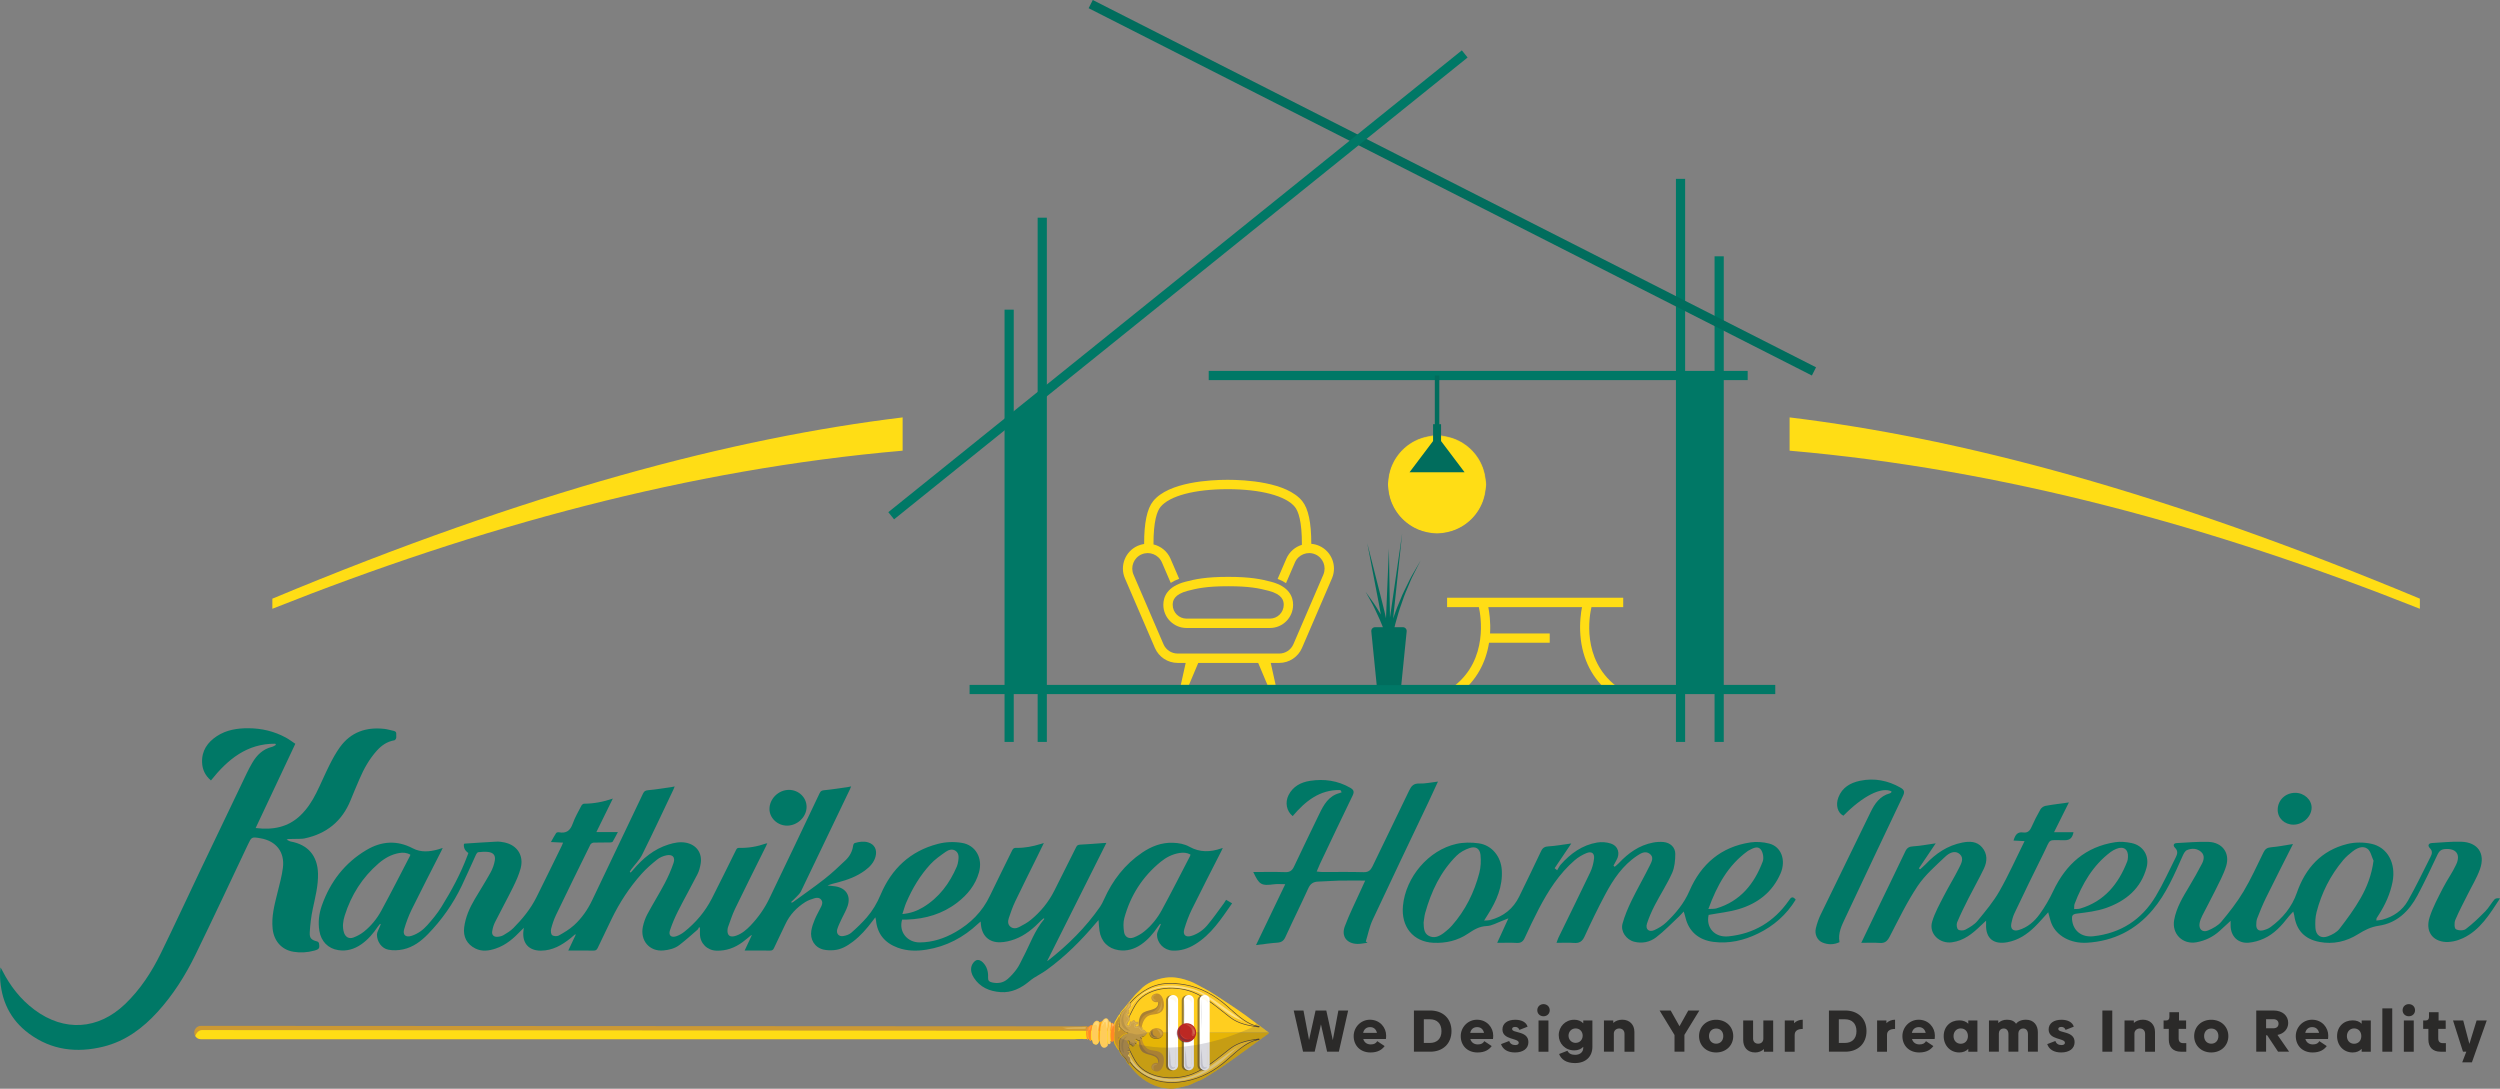 <?xml version="1.0" encoding="UTF-8"?>
<!DOCTYPE svg PUBLIC "-//W3C//DTD SVG 1.1//EN" "http://www.w3.org/Graphics/SVG/1.1/DTD/svg11.dtd">
<!-- Creator: CorelDRAW 2020 (64-Bit) -->
<svg xmlns="http://www.w3.org/2000/svg" xml:space="preserve" width="127.247mm" height="55.416mm" version="1.1" style="shape-rendering:geometricPrecision; text-rendering:geometricPrecision; image-rendering:optimizeQuality; fill-rule:evenodd; clip-rule:evenodd"
viewBox="0 0 4236.19 1844.86"
 xmlns:xlink="http://www.w3.org/1999/xlink"
 xmlns:xodm="http://www.corel.com/coreldraw/odm/2003">
 <rect x="0" y="0" width="4236.19" height="1844.86" fill="#808080" stroke="none"/>
 <defs>
  <style type="text/css">
   <![CDATA[
    .fil18 {fill:none;fill-rule:nonzero}
    .fil0 {fill:#007866}
    .fil2 {fill:#FFDD15}
    .fil35 {fill:#2B2A29;fill-rule:nonzero}
    .fil3 {fill:#007866;fill-rule:nonzero}
    .fil4 {fill:#016D5D;fill-rule:nonzero}
    .fil30 {fill:#333457;fill-rule:nonzero}
    .fil27 {fill:#BC2823;fill-rule:nonzero}
    .fil22 {fill:#C3912D;fill-rule:nonzero}
    .fil12 {fill:#CC9933;fill-rule:nonzero}
    .fil24 {fill:#CDA349;fill-rule:nonzero}
    .fil15 {fill:#FBC826;fill-rule:nonzero}
    .fil14 {fill:#FF8926;fill-rule:nonzero}
    .fil7 {fill:#FFAF0C;fill-rule:nonzero}
    .fil9 {fill:#FFC800;fill-rule:nonzero}
    .fil13 {fill:#FFCC5B;fill-rule:nonzero}
    .fil1 {fill:#FFDD15;fill-rule:nonzero}
    .fil8 {fill:#FFE89A;fill-rule:nonzero}
    .fil20 {fill:white;fill-rule:nonzero}
    .fil11 {fill:#24213F;fill-rule:nonzero;fill-opacity:0.11}
    .fil21 {fill:#333457;fill-rule:nonzero;fill-opacity:0.161}
    .fil31 {fill:#333457;fill-rule:nonzero;fill-opacity:0.18}
    .fil10 {fill:#FFEDAC;fill-rule:nonzero;fill-opacity:0.18}
    .fil29 {fill:#333457;fill-rule:nonzero;fill-opacity:0.2}
    .fil25 {fill:#FFEDAC;fill-rule:nonzero;fill-opacity:0.22}
    .fil34 {fill:#FFEDAC;fill-rule:nonzero;fill-opacity:0.31}
    .fil28 {fill:#333457;fill-rule:nonzero;fill-opacity:0.369}
    .fil33 {fill:#FFEDAC;fill-rule:nonzero;fill-opacity:0.369}
    .fil26 {fill:#24213F;fill-rule:nonzero;fill-opacity:0.412}
    .fil17 {fill:white;fill-rule:nonzero;fill-opacity:0.431}
    .fil19 {fill:#24213F;fill-rule:nonzero;fill-opacity:0.471}
    .fil32 {fill:#FFEDAC;fill-rule:nonzero;fill-opacity:0.478}
    .fil23 {fill:#24213F;fill-rule:nonzero;fill-opacity:0.502}
    .fil16 {fill:#24213F;fill-rule:nonzero;fill-opacity:0.769}
    .fil6 {fill:url(#id2);fill-rule:nonzero}
    .fil5 {fill:url(#id3);fill-rule:nonzero}
   ]]>
  </style>
     <mask id="id0">
       <pattern id="id1" patternUnits="userSpaceOnUse" x="2351.88" y="738.08" width="165.7" height="165.7" viewBox="-23047.26 6380.14 165.7 165.7">
        <path id="1" class="fil5" d="M-22881.56 6462.99c0,45.76 -37.1,82.85 -82.85,82.85 -45.76,0 -82.85,-37.09 -82.85,-82.85 0,-45.76 37.09,-82.85 82.85,-82.85 45.76,0 82.85,37.09 82.85,82.85z"/>
       </pattern>
      <rect style="fill:url(#id1)" x="2350.61" y="736.13" width="168.93" height="168.93"/>
     </mask>
  <radialGradient id="id2" gradientUnits="userSpaceOnUse" gradientTransform="matrix(1 -0 -0 1 0 0)" cx="2435.07" cy="820.59" r="83.19" fx="2435.07" fy="820.59">
   <stop offset="0" style="stop-opacity:1; stop-color:#FFDD15"/>
   <stop offset="1" style="stop-opacity:1; stop-color:#FFDD15"/>
  </radialGradient>
  <radialGradient id="id3" gradientUnits="objectBoundingBox" cx="50%" cy="50%" r="50%" fx="50%" fy="50%">
   <stop offset="0" style="stop-opacity:1; stop-color:white"/>
   <stop offset="1" style="stop-opacity:1; stop-color:black"/>
  </radialGradient>
 </defs>
 <g id="Layer_x0020_1">
  <g id="_1909022881008">
   <g>
    <g>
     <g>
      <path class="fil0" d="M1874.75 1428.27c-33.67,67.15 -67.05,133.71 -100.4,200.2 0.17,-0.06 0.83,-0.2 1.3,-0.58 33.72,-26.41 64,-56.16 88.48,-91.49 2.61,-3.76 4.6,-8 6.49,-12.19 14.52,-32.41 35.36,-59.7 65.01,-79.66 15.49,-10.42 32.37,-17.06 51.52,-16.5 9.95,0.29 19.69,1.93 28.3,6.75 17.56,9.81 35.36,9.23 53.64,2.93 0.65,-0.23 1.31,-0.43 2.88,-0.95 -1.04,2.28 -1.75,3.98 -2.58,5.62 -16.68,32.85 -33.63,65.57 -49.91,98.63 -5.22,10.62 -9.36,21.91 -12.72,33.26 -2.99,10.09 2.58,14.67 12.65,11.4 10.44,-3.39 19.35,-9.69 26.25,-17.81 10.1,-11.9 18.94,-24.87 28.28,-37.42 1.26,-1.68 2.26,-3.55 3.64,-5.74 3.43,1.99 6.57,3.83 10.22,5.95 -18.43,26.17 -35.3,52.95 -63.27,69.79 -11.57,6.97 -23.86,10.92 -37.51,10.33 -14.71,-0.64 -26.64,-12.79 -26.51,-27.5 0.01,-1.86 0.82,-3.78 1.53,-5.56 1.55,-3.89 3.28,-7.7 4.93,-11.54 -0.42,-0.27 -0.84,-0.54 -1.25,-0.81 -1.29,1.68 -2.66,3.3 -3.84,5.05 -7.84,11.62 -16.83,22.15 -28.47,30.12 -11.45,7.83 -24.11,11.53 -37.94,9.47 -17.85,-2.65 -29.8,-14.86 -32.4,-32.73 -0.84,-5.72 -1.07,-11.54 -1.66,-18.22 -1.81,2.04 -3.2,3.53 -4.51,5.08 -24.88,29.56 -52.06,56.72 -83.43,79.43 -6.89,4.99 -14.55,8.92 -21.75,13.49 -2.83,1.8 -5.43,3.98 -8.04,6.11 -14.09,11.5 -29.7,19.34 -48.36,17.94 -18.49,-1.38 -34.64,-7.98 -45.19,-24.41 -3.79,-5.89 -5.84,-12.58 -3.97,-19.34 1.02,-3.7 3.89,-7.82 7.11,-9.72 4,-2.37 8.62,-0.4 12.09,3.05 7.09,7.03 9.34,15.96 8.89,25.44 -0.26,5.5 1.81,7.43 6.78,8.57 9.51,2.17 18.43,0.85 25.74,-5.25 6.06,-5.06 11.47,-11.17 16.12,-17.58 4.24,-5.85 7.09,-12.71 10.5,-19.16 11.69,-22.11 19.7,-46.21 36.27,-65.67 -0.36,-0.35 -0.71,-0.7 -1.07,-1.05 -1.44,1.2 -3.01,2.28 -4.31,3.62 -13,13.44 -27.18,25.42 -44.91,31.96 -7.7,2.84 -16.12,4.83 -24.28,5.09 -19.06,0.62 -31.02,-10.78 -32.93,-29.79 -0.15,-1.54 -0.26,-3.09 -0.46,-5.42 -1.8,1.55 -3.13,2.62 -4.36,3.77 -24.81,23.25 -53.67,38.54 -87.4,43.94 -16.36,2.62 -32.8,2.51 -48.55,-3.23 -21.81,-7.96 -34.95,-23.19 -37.11,-46.91 -0.1,-1.17 -0.51,-2.31 -1.04,-4.66 -1.98,2.57 -3.36,4.3 -4.67,6.08 -9.74,13.05 -20.33,25.28 -33.37,35.18 -9.77,7.41 -20.21,13.59 -32.77,14.41 -5.77,0.38 -11.84,0.28 -17.41,-1.08 -14.53,-3.55 -22.94,-17.12 -20.2,-32.46 1.15,-6.39 3.33,-12.71 5.88,-18.71 3.13,-7.35 7.18,-14.31 10.72,-21.49 1.86,-3.79 3.01,-7.79 0.12,-11.6 -2.94,-3.9 -7.35,-3.82 -11.25,-2.67 -5.4,1.6 -10.95,3.47 -15.67,6.44 -14.75,9.27 -26.38,21.56 -33.85,37.57 -6.31,13.54 -13.01,26.92 -19.28,40.49 -1.5,3.25 -3.31,4.28 -6.83,4.23 -14.03,-0.22 -28.06,-0.09 -42.87,-0.09 4.22,-9.04 8.14,-17.43 12.07,-25.82 -0.25,-0.12 -0.51,-0.24 -0.76,-0.36 -4.96,4 -9.79,8.2 -14.92,11.97 -13.15,9.66 -27.73,14.99 -44.31,14.43 -15.59,-0.53 -27.53,-12.34 -27.84,-27.98 -0.07,-3.54 -0.01,-7.07 -0.01,-10.61 -0.49,-0.46 -0.97,-0.92 -1.46,-1.38 -0.85,1.49 -1.38,3.35 -2.61,4.4 -10.2,8.83 -20.21,17.93 -30.92,26.1 -7.76,5.92 -17.29,8.18 -27.02,9.11 -23.31,2.21 -39.81,-16.84 -34.62,-40.61 1.58,-7.21 4.13,-14.45 7.61,-20.95 9.42,-17.56 20.02,-34.5 29.32,-52.13 5.85,-11.1 10.97,-22.74 14.97,-34.62 3.3,-9.78 -1.84,-14.99 -12.06,-12.87 -5.57,1.15 -11.42,3.65 -15.82,7.19 -9.26,7.44 -18.37,15.31 -26.28,24.15 -20.64,23.08 -37.43,48.88 -50.95,76.77 -7.83,16.18 -15.67,32.35 -23.31,48.63 -1.55,3.31 -3.25,4.76 -7.14,4.69 -14,-0.27 -28.01,-0.11 -42.79,-0.11 4.43,-9.43 8.52,-18.17 12.61,-26.9 -0.31,-0.21 -0.63,-0.42 -0.93,-0.63 -2.65,2.25 -5.25,4.57 -7.97,6.74 -14.73,11.77 -30.52,20.9 -50.2,20.99 -20,0.09 -31.46,-12.26 -29.65,-32.33 0.14,-1.56 0.39,-3.13 0.81,-6.36 -2.27,2.23 -3.57,3.43 -4.79,4.72 -12.22,12.93 -25.42,24.54 -42.68,30.32 -11.53,3.87 -23.14,5.71 -34.77,-0.07 -14.13,-7.02 -20.86,-19.79 -18.88,-35.52 2.22,-17.69 9.32,-33.49 18.28,-48.59 8.81,-14.85 18.08,-29.45 26.44,-44.56 3.45,-6.25 6.04,-13.37 7.23,-20.39 1.46,-8.64 -2.42,-13.29 -11.06,-14.44 -5.54,-0.74 -11.31,-0.16 -16.93,0.37 -1.36,0.13 -2.99,2.18 -3.7,3.71 -8.21,17.76 -15.97,35.73 -24.42,53.37 -14.48,30.27 -33.64,57.44 -56.95,81.53 -11.76,12.14 -25.3,22.38 -42.16,26.04 -8.11,1.76 -17.11,2.15 -25.2,0.59 -11.59,-2.24 -19.43,-14.04 -19.33,-25.83 0.02,-1.87 0.78,-3.8 1.48,-5.58 1.55,-3.9 3.29,-7.73 4.95,-11.59 -0.38,-0.28 -0.77,-0.55 -1.15,-0.82 -1.2,1.48 -2.52,2.89 -3.58,4.47 -7.78,11.65 -16.71,22.22 -28.3,30.29 -11.72,8.15 -24.65,11.97 -38.88,9.79 -17.46,-2.68 -29.12,-14.92 -32.05,-32.55 -2.46,-14.8 -0.69,-29.26 4.21,-43.14 14.19,-40.19 38.92,-72.31 75.79,-94.11 25.3,-14.96 51.54,-16.78 78.33,-2.69 13.69,7.21 28.27,5.84 42.7,1.86 2.38,-0.65 4.69,-1.5 7.95,-2.55 -1.08,2.32 -1.79,4.01 -2.63,5.65 -16.68,32.85 -33.63,65.57 -49.91,98.62 -5.23,10.62 -9.36,21.91 -12.72,33.26 -2.98,10.05 2.64,14.63 12.72,11.35 10.44,-3.4 19.16,-9.84 26.27,-17.81 8.63,-9.66 17.04,-19.77 23.84,-30.74 17.17,-27.7 32.72,-56.33 44.17,-86.97 0.56,-1.49 1.08,-2.99 1.72,-4.78 -5.41,-3.65 -8.36,-8.55 -7.52,-15.16 0.39,-0.3 0.64,-0.69 0.93,-0.71 18.08,-1.18 36.16,-2.48 54.26,-3.38 4.56,-0.22 9.28,0.44 13.77,1.42 21.44,4.66 32.85,22.23 27.18,43.66 -2.93,11.05 -7.79,21.72 -12.87,32.03 -9.82,19.95 -20.57,39.44 -30.56,59.31 -2.43,4.83 -4.01,10.32 -4.82,15.67 -0.91,6 2.72,9.6 8.8,9.21 3.62,-0.23 7.54,-1.16 10.61,-2.98 5.78,-3.43 11.71,-7.07 16.41,-11.79 15.51,-15.57 29.36,-32.56 39.23,-52.36 14.38,-28.83 28.47,-57.8 42.66,-86.72 0.84,-1.7 1.48,-3.5 2.42,-5.73 -6.94,-0.35 -13.3,-0.67 -20.61,-1.04 3.13,-5.5 5.73,-10.5 8.82,-15.18 0.71,-1.07 3.22,-1.68 4.68,-1.39 12.57,2.47 19.32,-2.88 23.51,-14.75 3.7,-10.5 9.49,-20.29 14.61,-30.26 0.79,-1.53 2.95,-3.36 4.48,-3.37 16.34,-0.09 32.17,-2.96 48.78,-8.69 -9.44,19.24 -18.44,37.59 -27.83,56.73 12.34,0 23.81,0 36.42,0 -3.18,6 -5.72,11.21 -8.73,16.13 -0.66,1.07 -3.03,1.51 -4.62,1.54 -9.26,0.14 -18.54,-0.13 -27.79,0.23 -1.93,0.07 -4.69,1.76 -5.53,3.46 -19.53,39.58 -38.97,79.21 -58.09,118.99 -3.6,7.48 -6.25,15.53 -8.34,23.57 -0.88,3.37 -0.44,8.98 1.71,10.73 2.44,1.98 8.32,2.3 11.21,0.68 9.08,-5.09 18.26,-10.53 25.9,-17.49 12.99,-11.81 22.99,-26.27 30.6,-42.14 28.93,-60.34 57.73,-120.73 86.39,-181.19 2,-4.22 4.34,-5.07 8.78,-5.47 13.08,-1.2 26.07,-3.39 39.09,-5.22 1.54,-0.22 3.06,-0.61 5.66,-1.13 -0.96,2.33 -1.5,3.88 -2.19,5.35 -17.53,36.79 -34.71,73.75 -52.88,110.22 -4.51,9.07 -12.22,16.55 -18.41,24.8 -1.02,1.35 -1.76,2.91 -2.63,4.37 0.51,0.39 1.02,0.79 1.54,1.18 1.3,-1.44 2.64,-2.84 3.89,-4.31 16.46,-19.56 35.47,-35.52 60.38,-43.27 9.41,-2.92 18.93,-4.88 28.89,-3.09 18.01,3.24 28.47,17.43 25.43,35.55 -1.02,6.07 -2.57,12.34 -5.34,17.77 -10.67,20.92 -22.24,41.39 -32.85,62.33 -5.35,10.58 -10.08,21.58 -13.82,32.81 -2.92,8.77 2.15,13.12 11.03,10.02 4.76,-1.68 9.41,-4.37 13.38,-7.53 19.47,-15.51 35.29,-34.23 46.61,-56.43 13.75,-26.94 27.03,-54.13 40.48,-81.23 1.2,-2.43 2.06,-4.6 5.64,-4.49 15.64,0.5 30.83,-2.19 45.58,-7.39 0.47,-0.17 1.02,-0.12 2.18,-0.23 -1.01,2.16 -1.81,4.01 -2.71,5.82 -17.38,35.09 -34.98,70.07 -52.01,105.33 -4.84,10.03 -8.07,20.84 -12.01,31.3 -0.31,0.82 -0.45,1.72 -0.55,2.6 -1.33,10.9 3.83,15.09 14.31,11.48 9.87,-3.41 17.64,-10.03 24.68,-17.38 12.9,-13.47 23.57,-28.68 31.65,-45.43 28.67,-59.47 57.02,-119.1 85.32,-178.75 1.81,-3.82 3.84,-4.65 7.94,-5.04 13.43,-1.28 26.77,-3.45 40.14,-5.33 1.55,-0.22 3.08,-0.66 5.31,-1.14 -0.78,1.92 -1.27,3.32 -1.91,4.64 -27.66,57.79 -55.29,115.59 -83.12,173.29 -1.71,3.54 -4.95,6.39 -7.71,9.34 -2.82,3.01 -5.93,5.75 -8.91,8.6 0.28,0.38 0.56,0.77 0.85,1.14 0.72,-0.25 1.55,-0.35 2.14,-0.78 18,-13.11 36.34,-25.78 53.83,-39.54 12.56,-9.87 24.26,-20.89 35.81,-31.96 6.91,-6.63 11.25,-15.07 12.52,-24.86 0.19,-1.43 1.49,-3.52 2.7,-3.87 7.4,-2.18 14.93,-3.43 22.6,-1.11 11.02,3.33 15.78,12.66 12.43,24.51 -2.81,9.95 -9.56,16.96 -17.54,22.9 -13.8,10.27 -29.62,16.09 -46.07,20.4 -5.9,1.54 -11.88,2.84 -17.66,5.3 4.64,0.48 9.33,0.71 13.92,1.49 17.47,2.99 25.79,15.93 20.32,32.83 -2.54,7.87 -7.05,15.1 -10.52,22.69 -2.57,5.64 -5.47,11.22 -7.21,17.13 -2.11,7.19 2.69,12.75 10.06,11.52 4.74,-0.8 10.07,-2.46 13.57,-5.52 9.33,-8.17 18.38,-16.83 26.5,-26.2 9.89,-11.42 17.4,-24.25 23.4,-38.48 18.46,-43.82 50.07,-73.81 96.94,-85.99 13.4,-3.49 27.09,-3.96 40.81,-1.72 22.9,3.72 35.77,25.61 28.89,49.99 -6.05,21.4 -19.49,37.84 -36.81,51.17 -25.02,19.24 -53.83,27.69 -85.05,28.8 -2.82,0.1 -5.65,0.02 -8.36,0.02 -6.22,20.04 8.16,38.83 29.9,38.69 21.65,-0.14 41.72,-6.77 60.37,-17.47 25.48,-14.62 45.53,-34.42 58.32,-61.34 12.29,-25.88 25.32,-51.41 37.85,-77.19 1.56,-3.21 3.29,-4.37 6.87,-4.27 14.2,0.4 27.96,-2.37 41.47,-6.52 1.48,-0.46 2.98,-0.91 5.35,-1.62 -4,8.22 -7.6,15.66 -11.25,23.08 -12.5,25.38 -25.24,50.66 -37.44,76.19 -4.27,8.94 -7.51,18.41 -10.65,27.82 -1.63,4.92 -2.16,10.51 2.4,14.44 4.6,3.98 10.25,3.34 15.11,0.82 6.9,-3.58 13.92,-7.36 19.88,-12.28 16.52,-13.61 29.93,-29.94 39.6,-49.16 12.4,-24.65 24.84,-49.28 37.09,-74 1.57,-3.16 3.4,-4.05 6.91,-4.21 13.14,-0.59 26.27,-1.75 39.39,-2.69 1.38,-0.1 2.76,-0.13 4.95,-0.24zm142.45 19.66l0 0c-6.03,-3.25 -12.3,-3.56 -18.69,-2.52 -11.91,1.92 -22.36,7.26 -31.57,14.76 -30.93,25.16 -51.49,57.28 -61.85,95.65 -2.01,7.42 -1.56,15.94 -0.38,23.66 1.26,8.24 8.22,12.01 16.09,9.12 6.36,-2.34 12.62,-5.84 17.89,-10.1 12.31,-9.94 22.28,-22.33 29.78,-36.09 16.6,-30.44 32.21,-61.42 48.21,-92.18 0.3,-0.59 0.32,-1.33 0.54,-2.29zm-1322.08 0.06l0 0c-5.87,-3.02 -11.84,-3.75 -18.72,-2.55 -13.4,2.34 -24.78,8.84 -34.87,17.54 -27.69,23.85 -46.43,53.66 -57.39,88.38 -2.91,9.23 -4.24,18.83 -1.45,28.41 2.28,7.82 8.42,11.67 16,8.9 6.37,-2.32 12.65,-5.76 17.95,-9.98 12.07,-9.66 21.92,-21.7 29.25,-35.14 16.94,-31.07 32.9,-62.66 49.23,-94.05 0.14,-0.27 0.02,-0.69 0.02,-1.49zm833.95 100.84l0 0c13.72,-1.25 24.79,-5.25 35.07,-11.46 27.09,-16.36 44.91,-40.48 57.2,-69.1 1.24,-2.89 1.91,-6.11 2.37,-9.24 0.94,-6.28 1.39,-13 -4.3,-17.15 -5.6,-4.08 -12.09,-1.92 -17.02,1.57 -8.95,6.34 -18.18,12.73 -25.56,20.7 -17.67,19.05 -30.85,41.25 -41.14,65.09 -2.57,5.95 -4.19,12.32 -6.62,19.6z"/>
      <path class="fil0" d="M466.51 1260.22c-48.11,-0.41 -80.78,26.69 -109.07,62.23 -9.71,-8.18 -14.53,-18.41 -15.02,-30.4 -0.81,-19.93 9.17,-34.28 25.2,-44.78 16.09,-10.53 34.42,-13.36 53.13,-13.3 22.39,0.07 43.8,5.09 63.59,15.84 5.57,3.03 10.65,6.94 16.07,10.53 -22.53,47.85 -44.7,94.92 -67.21,142.72 29.16,3.58 54.82,-1.11 76.02,-21.52 11.31,-10.88 19.74,-23.92 26.69,-37.81 7.88,-15.74 14.64,-32.03 22.55,-47.75 5.19,-10.3 10.8,-20.55 17.52,-29.88 18.59,-25.78 44.7,-34.49 75.48,-31.01 5.27,0.59 10.4,2.31 15.63,3.34 3.42,0.68 4.75,2.53 4.37,5.99 -0.24,2.11 0.35,4.38 -0.19,6.38 -0.39,1.44 -1.89,3.43 -3.15,3.64 -12.21,2.09 -21.6,8.6 -29.69,17.64 -12.63,14.12 -21.76,30.33 -29.15,47.62 -5.1,11.94 -10.23,23.88 -15.07,35.92 -14.38,35.73 -40.64,57.09 -78.1,65.03 -2.24,0.47 -4.57,0.63 -6.87,0.69 -6.95,0.18 -13.9,0.23 -20.84,0.36 -0.32,0.01 -0.64,0.24 -2.7,1.07 3.05,1.41 4.93,2.77 6.99,3.15 29.19,5.31 45.33,24.26 46.17,53.98 0.59,20.92 -4.84,40.85 -9.04,61.06 -2.66,12.81 -4.22,25.95 -4.94,39.02 -0.54,9.9 2.93,12.83 12.66,15.31 1.17,0.3 2.69,1.76 2.9,2.9 1.66,8.67 0.5,10.29 -8.07,12.64 -11.51,3.15 -23.11,3.85 -34.91,1.93 -20.08,-3.25 -33.29,-18.05 -35.49,-39.05 -2.18,-20.88 3.14,-40.59 8.07,-60.47 3.51,-14.12 7.46,-28.24 9.31,-42.61 3.47,-26.82 -11.35,-45.64 -37.92,-50.2 -15.16,-2.6 -15.07,-2.56 -21.65,11.32 -29.52,62.21 -58.62,124.63 -88.83,186.5 -16.92,34.64 -37.46,67.21 -63.52,95.94 -25.5,28.12 -55.06,50.2 -92.58,59.37 -44.93,10.98 -87.59,5.92 -125.55,-22.04 -32.19,-23.7 -47.72,-56.64 -49.22,-96.36 -0.2,-5.15 -0.03,-10.32 0.85,-15.88 0.95,1.68 1.97,3.32 2.85,5.04 13.33,26.29 30.97,49.06 54.73,66.76 50.46,37.57 107.81,33.92 153.29,-9.56 25.99,-24.84 45.24,-54.56 60.89,-86.53 22.99,-46.98 44.91,-94.49 67.41,-141.71 25.95,-54.45 52.02,-108.85 78.1,-163.24 2.77,-5.77 5.8,-11.43 8.99,-16.98 7.73,-13.46 18.11,-23.72 33.78,-27.56 2.34,-0.57 4.41,-2.19 6.6,-3.33 -0.36,-0.65 -0.71,-1.29 -1.06,-1.93z"/>
     </g>
     <path class="fil0" d="M3470.57 1545.91c-8.53,9.28 -15.24,17.27 -22.68,24.53 -13.05,12.72 -27.73,22.61 -46.25,26.1 -23.63,4.45 -37.13,-6.47 -36.28,-30.19 0.04,-1.24 0,-2.49 0,-6.32 -4.12,3.85 -6.81,6.29 -9.42,8.81 -13.79,13.29 -28.16,25.08 -48.32,27.85 -21.1,2.91 -39.68,-14.67 -33.65,-34.96 4.49,-15.12 12.5,-29.29 19.75,-43.47 8.18,-16 17.72,-31.29 25.76,-47.36 3.65,-7.27 9.06,-16.65 1.29,-23.53 -8.54,-7.55 -18.48,-1.58 -24.76,4.39 -16.5,15.69 -34.25,31.06 -46.74,49.74 -18.06,27.06 -32.28,56.73 -47.34,85.7 -4.05,7.79 -8.31,11.36 -17.23,10.6 -9.66,-0.82 -19.44,-0.18 -30.86,-0.18 9.13,-19 17.51,-36.57 25.98,-54.11 16.21,-33.56 32.59,-67.05 48.59,-100.7 2.9,-6.13 6.52,-8.36 13.42,-8.72 11.61,-0.61 23.13,-2.98 38.19,-5.1 -10.28,15.27 -19.4,28.82 -28.5,42.37 0.65,0.58 1.3,1.16 1.95,1.74 3.12,-2.86 6.43,-5.52 9.33,-8.57 17.23,-18.25 37.12,-31.88 62.25,-36.8 12.48,-2.44 24.62,-2.29 33.48,8.05 9.3,10.85 9.01,23.76 3.16,35.98 -8.18,17.09 -17.6,33.58 -26.17,50.5 -6.76,13.38 -13.45,26.84 -19.23,40.66 -1.43,3.41 -0.69,10.08 1.71,12.14 2.51,2.13 9.06,2.02 12.39,0.22 7.38,-3.99 15.24,-8.54 20.44,-14.87 13.21,-16.07 26.82,-32.25 37.08,-50.21 15.36,-26.91 27.99,-55.38 42.64,-84.91 -6.99,-0.36 -12.54,-0.66 -18.69,-0.97 2.61,-8.8 6.07,-15.21 16.24,-13.71 7.37,1.09 11.27,-2.62 14.17,-9.12 4.52,-10.13 9.52,-20.08 15.04,-29.71 1.62,-2.85 5.38,-5.64 8.57,-6.23 12.79,-2.35 25.74,-3.84 39.8,-5.82 -7.97,15.97 -15.97,32.01 -25.14,50.38 12.48,0 22.31,0 32.95,0 -1.97,9.88 -6.07,13.64 -15,13.67 -30.46,0.12 -22.42,-4.38 -36.04,22.76 -16.7,33.3 -32.78,66.93 -48.83,100.55 -2.64,5.53 -4.32,11.66 -5.5,17.69 -1.82,9.32 3.17,13.83 12.24,11.22 15.13,-4.35 26.66,-14.42 35.53,-26.61 8.93,-12.26 16.68,-25.65 23.16,-39.39 21.4,-45.38 54.76,-75.26 105.38,-82.94 8.82,-1.34 18.36,-0.34 27.21,1.44 19.8,3.98 30.91,21.79 25.69,41.36 -9.54,35.83 -35.19,56.82 -68.42,68.6 -15.76,5.59 -32.98,7.51 -49.74,9.62 -7.4,0.93 -8.69,3.72 -8.17,9.85 1.62,19.28 16.21,30.71 36.01,28.55 46.5,-5.08 81.91,-28 105.73,-67.7 12.76,-21.24 22.9,-44.04 34.1,-66.2 2.75,-5.45 4.03,-10.66 -1.34,-16 -3.18,-3.15 -3.52,-7.68 2.96,-8 17.92,-0.9 35.89,-2.62 53.77,-2 23.47,0.81 36.75,18.84 29.88,41.1 -4.47,14.5 -12.06,28.09 -18.78,41.84 -6.87,14.1 -14.5,27.82 -21.54,41.83 -2.04,4.05 -3.8,8.43 -4.64,12.84 -1.96,10.14 4.84,16.56 14.32,12.5 8.24,-3.51 17.04,-8.26 22.6,-14.93 13.53,-16.21 26.69,-33.07 37.49,-51.15 12.71,-21.27 22.91,-44.03 33.89,-66.3 2.76,-5.59 6.11,-8.05 12.66,-8.59 12.19,-0.99 24.27,-3.5 37.29,-5.52 -15.59,30.96 -31.05,61.21 -46.04,91.69 -5.47,11.12 -10.06,22.67 -14.58,34.2 -1.39,3.52 -1.64,7.66 -1.63,11.51 0.01,7.75 4.66,10.57 11.69,8.8 4.35,-1.09 8.9,-2.79 12.48,-5.4 20.5,-15 36.2,-33.89 44.62,-58.16 14.6,-42.05 41.6,-71.82 85.58,-82.72 12.8,-3.17 27.48,-3.1 40.43,-0.38 27.95,5.89 42.29,33.49 36.15,64.63 -3.97,20.21 -12.24,38.53 -23.34,55.71 -1.23,1.91 -2.59,3.77 -3.67,5.78 -0.41,0.78 -0.23,1.87 -0.43,4.01 3.5,-0.48 6.65,-0.6 9.64,-1.37 18.94,-4.88 34.41,-15.52 43.91,-32.31 13.68,-24.14 25.63,-49.27 38.16,-74.06 2.52,-4.99 4.16,-9.81 -1.12,-15.03 -3.5,-3.47 -3.16,-8.21 3.64,-8.58 16.61,-0.89 33.28,-2.75 49.85,-2.19 27.75,0.92 40.9,19.91 31.58,46.25 -5.29,14.97 -13.85,28.77 -20.94,43.1 -7.11,14.35 -14.79,28.46 -20.96,43.19 -1.93,4.58 -1.71,14.03 0.95,15.64 4.2,2.55 13,2.68 16.81,-0.21 11.85,-8.97 22.66,-19.46 33.11,-30.1 5.9,-6.01 10,-13.77 15.57,-20.18 1.76,-2.03 5.65,-2.23 9.35,-1.67 -17.44,26.56 -33.62,53.76 -63.02,67.48 -9.82,4.59 -22.24,7.52 -32.71,6 -20.83,-3.03 -30.45,-19.77 -23.64,-41.29 5.45,-17.22 14.36,-33.44 22.61,-49.67 6.95,-13.67 16.17,-26.23 22.56,-40.12 7.9,-17.15 -0.47,-27.58 -19.15,-26 -6.16,0.52 -9.69,3.25 -12.44,9.1 -10.97,23.37 -21.99,46.74 -34.13,69.5 -14.15,26.51 -34.66,46.73 -65.47,51.31 -13.57,2.01 -24.09,7.41 -35.24,14.38 -19.94,12.45 -42.02,17.58 -65.69,12.99 -24.81,-4.82 -38.83,-19.65 -42.36,-44.84 -0.22,-1.53 -0.74,-3.03 -1.64,-6.56 -3.28,3.52 -5.74,5.79 -7.75,8.39 -11.74,15.11 -24.38,29.39 -42.15,37.42 -7.89,3.56 -16.68,6.1 -25.26,6.92 -18.14,1.74 -30.65,-10.4 -31.02,-28.55 -0.04,-2.11 0,-4.2 0,-8.52 -7.31,6.73 -12.91,12.02 -18.63,17.16 -11.2,10.06 -24.12,16.41 -39.06,19.18 -23.53,4.36 -42.21,-14.15 -37.99,-37.71 3.8,-21.17 14.79,-38.91 25.54,-56.9 7.52,-12.6 14.81,-25.39 21.55,-38.45 3.35,-6.51 5.02,-14.24 -1.35,-19.99 -6.93,-6.23 -15.79,-6.56 -23.95,-3.12 -3.21,1.34 -5.66,5.85 -7.25,9.45 -14.24,31.98 -27.91,64.36 -50.69,91.47 -28.99,34.55 -66.51,53.37 -111.54,56.05 -27.8,1.66 -51.59,-11.65 -60.09,-32.38 -2.29,-5.58 -3.46,-11.6 -5.64,-19.15zm551.32 -87.5l0 0c-3.3,-6.93 -4.87,-16.31 -10.33,-20.23 -8.01,-5.75 -17.73,-1.24 -25.26,4.61 -5.66,4.39 -11.2,9.16 -15.79,14.61 -21.8,25.9 -36.7,55.56 -45.16,88.24 -2.24,8.62 -2.49,18.08 -1.9,27.04 0.85,12.52 9.61,18.29 21.25,13.85 7.11,-2.71 14.93,-6.79 19.42,-12.58 12.91,-16.7 25.53,-33.89 35.97,-52.18 10.82,-18.98 18.71,-39.58 21.81,-63.35zm-507.3 81.97l0 0c3.85,-0.27 7.14,0.07 10.08,-0.8 41.13,-12.18 65.03,-41.69 79.92,-80.09 0.81,-2.08 1.02,-4.47 1.18,-6.74 1,-13.52 -7.33,-19.56 -19.87,-14.34 -3.29,1.38 -6.56,3.08 -9.4,5.22 -30.09,22.63 -48.1,53.72 -61.19,88.15 -0.86,2.26 -0.46,5 -0.71,8.59z"/>
     <path class="fil0" d="M2514.82 1559.9c5.14,-0.42 7.71,-0.25 10.08,-0.87 22.44,-5.9 39.18,-18.98 49.4,-39.95 12.46,-25.56 24.91,-51.14 37.04,-76.85 2.75,-5.82 6.28,-7.77 12.76,-8.11 11.61,-0.63 23.15,-2.85 38.44,-4.9 -10.29,15.28 -19.27,28.61 -28.25,41.94 1.41,1.16 2.84,2.31 4.25,3.47 2.01,-3.24 3.6,-6.85 6.09,-9.65 16.74,-18.75 36.44,-33.09 61.72,-37.35 7.41,-1.26 15.86,-0.66 22.98,1.69 12.79,4.23 16.42,16.92 9.6,28.41 -1.75,2.96 -3.29,6.07 -4.91,9.1 0.69,0.65 1.38,1.3 2.07,1.95 2.37,-2.1 4.92,-4.02 7.08,-6.33 16.03,-17.05 34.44,-30.23 57.9,-34.73 5.7,-1.1 11.74,-1.44 17.52,-0.96 11.48,0.99 20.22,8.84 20.14,20.3 -0.08,10.79 -1.04,22.52 -5.36,32.15 -8.4,18.73 -19.76,36.12 -29.24,54.4 -5.22,10.1 -9.91,20.64 -13.37,31.46 -3.05,9.52 3.4,15.08 12.53,10.96 7.31,-3.3 14.56,-7.74 20.33,-13.26 16.09,-15.38 30.03,-32.1 39.15,-53.21 19.6,-45.33 53.39,-74.62 103.29,-82.11 10.37,-1.56 21.77,-0.68 31.94,1.98 20.41,5.32 28.79,28.2 19.08,50.65 -13.64,31.54 -38.66,50.8 -70.78,60.38 -16.41,4.89 -33.75,6.62 -51.03,9.83 -4.96,21.46 10.31,38.67 33.45,36.35 43.28,-4.34 77.15,-24.85 102.13,-60.24 3.25,-4.6 5.88,-9.46 11.94,-1.98 -15.57,25.41 -37.11,44.47 -63.8,57.45 -23.85,11.6 -48.87,17.58 -75.87,14.1 -24.49,-3.16 -41.61,-17.45 -47.2,-41.54 -0.65,-2.83 -1.61,-5.58 -2.89,-9.93 -3.11,3.33 -5.32,5.97 -7.82,8.3 -12.86,11.98 -25.05,24.86 -38.95,35.5 -10.48,8.03 -23.64,10.9 -37.19,7.44 -13.39,-3.43 -23.4,-17.5 -19.74,-30.68 3.72,-13.35 9.18,-26.39 15.26,-38.88 9.85,-20.24 21.18,-39.74 31.13,-59.94 2.95,-5.99 7.41,-13.91 -0.45,-19.59 -7.29,-5.28 -14.56,-1.03 -20.87,3.15 -24.81,16.39 -40.82,40.36 -54.42,65.9 -12.45,23.34 -23.98,47.22 -35.03,71.27 -3.93,8.56 -8.96,11.54 -18.01,10.81 -9.35,-0.75 -18.81,-0.16 -29.47,-0.16 1.45,-3.86 2.22,-6.6 3.45,-9.12 17.9,-36.73 36.07,-73.34 53.63,-110.22 3.44,-7.21 5.59,-15.39 6.52,-23.32 1.06,-9.12 -4.16,-12.93 -12.81,-9.4 -7.12,2.92 -14.13,7.05 -19.95,12.09 -26.42,22.85 -44.85,51.82 -60.85,82.41 -8.48,16.22 -16.29,32.8 -23.95,49.42 -2.88,6.23 -6.71,8.68 -13.64,8.29 -10.38,-0.59 -20.81,-0.15 -32.91,-0.15 6.33,-13.84 12.06,-26.39 18.97,-41.49 -5.01,2.01 -7.46,3.08 -9.97,3.99 -8.88,3.22 -17.69,8.66 -26.71,9.03 -12.74,0.52 -21.86,6.24 -31.69,12.86 -17.6,11.87 -37.63,16.54 -58.73,15.53 -34.26,-1.63 -55.02,-27.21 -51.54,-62.83 4.76,-48.63 43.38,-94.16 90.54,-104.75 12.07,-2.7 25.35,-2.68 37.67,-0.98 22.46,3.09 37.74,22.34 39.23,45.08 1.84,28.24 -8.88,52.35 -23.4,75.39 -1.69,2.69 -3.38,5.39 -6.55,10.44zm-102.55 3.45l0 0c0.43,8.72 0.06,17.97 9.03,22.56 9.31,4.78 17.89,0.46 25.42,-5.24 4.93,-3.73 9.68,-7.9 13.77,-12.52 22.67,-25.79 37.5,-55.87 46.15,-88.83 2.58,-9.8 3.09,-20.64 2.04,-30.74 -1.1,-10.63 -8.03,-14.97 -18.29,-11.65 -8.06,2.61 -16.37,7.18 -22.35,13.12 -27.13,26.98 -42.91,60.53 -53.08,96.95 -1.47,5.29 -1.83,10.9 -2.7,16.36zm482.51 -23.07l0 0c6.2,-0.42 10.12,0.02 13.59,-1.02 40.68,-12.15 64.33,-41.64 78.56,-79.61 2.17,-5.81 0.39,-15.89 -3.61,-20.55 -5.53,-6.48 -13.84,-1.34 -20.52,2.19 -0.58,0.3 -1.14,0.65 -1.67,1.03 -33.02,24.06 -51.63,57.77 -66.35,97.96z"/>
     <path class="fil0" d="M2271.15 1338.69c-35.04,-0.84 -59.41,19.05 -80.73,44.17 -10.53,-8.44 -13.26,-23.25 -6.95,-35.64 7.53,-14.78 20.89,-21.7 36.19,-24.08 23.84,-3.72 46.89,-0.59 68.25,11.71 5.94,3.42 7.26,6.67 4.04,13.29 -18.74,38.5 -37.02,77.23 -55.4,115.9 -1.77,3.75 -3.26,7.63 -5.42,12.74 4.05,0.37 6.79,0.82 9.54,0.83 23.23,0.06 46.48,-0.41 69.69,0.27 8.4,0.24 12.12,-3.18 15.45,-10.12 20.49,-42.75 41.48,-85.26 61.9,-128.03 3.74,-7.82 7.58,-12.43 17.36,-12.06 9.87,0.37 19.84,-1.96 31.54,-3.31 -5.88,12.71 -10.94,23.92 -16.21,35.03 -31.56,66.44 -63.39,132.74 -94.53,199.38 -5.36,11.48 -7.78,24.33 -11.55,36.55 0.98,0.71 1.95,1.42 2.93,2.13 -5.71,0.71 -11.44,2.14 -17.11,2 -17.96,-0.41 -27.69,-12.74 -21.44,-29.63 7.58,-20.47 17.55,-40.05 26.51,-60 2.61,-5.82 5.3,-11.63 8.07,-17.69 -15.97,0 -30.43,-0.23 -44.9,0.07 -11.42,0.23 -22.82,1.35 -34.25,1.62 -8.34,0.19 -13.58,3.24 -17.25,11.36 -12.54,27.68 -26.15,54.89 -38.76,82.56 -3.02,6.61 -6.85,9.14 -13.83,9.59 -11.32,0.74 -22.56,2.52 -36,4.12 16.57,-34.51 32.64,-68 49.53,-103.19 -7.74,0 -13.21,-0.58 -18.51,0.09 -22.21,2.83 -25.39,1.2 -35.68,-20.73 18.37,0 36.24,-0.42 54.09,0.19 7.76,0.26 11.7,-2.45 14.93,-9.34 14.02,-29.9 28.59,-59.52 42.89,-89.28 7.5,-15.6 15.72,-30.42 34.23,-35.33 1.27,-0.34 2.48,-0.94 3.71,-1.42 -0.78,-1.25 -1.55,-2.51 -2.34,-3.77z"/>
     <path class="fil0" d="M3117.01 1596.46c-9.58,4.5 -19.14,4.55 -28.57,0.77 -9.01,-3.61 -14.07,-13.97 -11.48,-24.51 1.92,-7.87 4.59,-15.71 8.11,-22.98 28.04,-57.93 56.39,-115.72 84.58,-173.59 7.07,-14.5 15.75,-27.22 32.47,-31.82 0.9,-0.25 1.78,-0.87 2.47,-1.52 0.4,-0.37 0.38,-1.17 0.55,-1.78 -16.75,-8.41 -48.72,7.74 -81.54,41.18 -9.75,-4.74 -13.54,-17.93 -8.45,-31.17 6.41,-16.66 20.22,-24.58 36.48,-28 24.27,-5.1 47.23,-0.66 68.8,11.67 6.39,3.66 7.41,7.14 4.12,14.02 -32.77,68.68 -65.21,137.53 -97.65,206.39 -6.1,12.95 -12.76,25.89 -9.89,41.35z"/>
     <path class="fil0" d="M1333.66 1399.02c-16.08,0.02 -29.71,-12.79 -29.81,-28 -0.11,-17.37 15.15,-32.51 32.86,-32.6 16.58,-0.09 30.1,12.92 30.03,28.9 -0.07,16.98 -15.41,31.67 -33.08,31.7z"/>
     <path class="fil0" d="M3889.17 1343.43c15.28,-0.03 28.13,11.82 27.81,25.63 -0.34,14.96 -15.02,28.41 -30.89,28.31 -15.16,-0.09 -26.72,-11.08 -26.59,-25.32 0.14,-16.23 12.95,-28.59 29.66,-28.62z"/>
    </g>
   </g>
   <g>
    <path class="fil1" d="M2750.51 1028.73l0 -15.88 -298.44 0 0 15.88 53.81 0c3.18,14.18 16.36,87.99 -41.37,133.45l9.69 12.31c26.7,-21.02 43.43,-50.37 48.93,-85.38l102.82 0 0 -15.67 -101.1 0c1.18,-19.7 -1.24,-36.07 -2.95,-44.71l158.77 0c-1.81,9.11 -4.39,26.79 -2.73,47.92 3.18,40.54 20.62,74.37 50.43,97.84l9.69 -12.31c-58.34,-45.93 -44.76,-119.06 -41.39,-133.45l53.83 0z"/>
    <path class="fil2" d="M461.49 1014.45l0 17.11c350.98,-139.44 706.21,-236.45 1068,-267.89l0 -56.38c-287.71,34.9 -631.18,124.91 -1068,307.16z"/>
    <path class="fil2" d="M4100.42 1014.45l0 17.11c-350.98,-139.44 -706.21,-236.45 -1068,-267.89l0 -56.38c287.71,34.9 631.18,124.91 1068,307.16z"/>
    <polygon class="fil3" points="1717.76,1257.17 1702.17,1257.17 1702.17,524.71 1717.76,524.71 "/>
    <polygon class="fil3" points="1773.86,1257.17 1758.27,1257.17 1758.27,368.87 1773.86,368.87 "/>
    <g>
     <path class="fil1" d="M2234.97 924.75c-4.25,-1.83 -8.65,-2.89 -13.02,-3.27 0.03,-35.88 -4.99,-59.57 -15.32,-72.35 -26.34,-32.6 -97.1,-36.11 -126.3,-36.11 -29.2,0 -99.96,3.51 -126.3,36.11 -10.36,12.82 -15.38,36.6 -15.32,72.64 -3.55,0.52 -7.08,1.5 -10.53,2.98 -21.3,9.17 -31.18,33.97 -22.01,55.28l50.74 117.83c6.65,15.45 21.82,25.44 38.64,25.44l13.57 0 -8.27 37.24 13.87 0 15.7 -37.24 101.52 0 15.7 37.24 13.87 0 -8.27 -37.24 14.36 0c16.83,0 31.99,-9.99 38.64,-25.44l50.73 -117.83c9.18,-21.32 -0.7,-46.11 -22,-55.29zm7.42 49.01l0 0 -50.74 117.83c-4.14,9.62 -13.59,15.84 -24.06,15.84l-172.05 0c-10.47,0 -19.92,-6.22 -24.06,-15.84l-50.74 -117.83c-5.71,-13.27 0.43,-28.71 13.7,-34.42 13.27,-5.72 28.71,0.44 34.42,13.7l14.94 34.7c3.97,-2.61 8.68,-4.98 14.26,-7.01l-14.62 -33.96c-5.45,-12.65 -16.41,-21.27 -28.87,-24.27 -0.14,-40.06 6.3,-56.59 11.79,-63.38 15.29,-18.92 57.88,-30.21 113.95,-30.21 56.07,0 98.66,11.3 113.95,30.21 5.52,6.83 12,23.51 11.79,64.07 -11.42,3.5 -21.3,11.78 -26.37,23.58l-14.73 34.21c5.57,2.09 10.26,4.52 14.19,7.19l15.12 -35.13c5.71,-13.26 21.16,-19.41 34.42,-13.7 13.27,5.71 19.41,21.16 13.7,34.43z"/>
     <path class="fil1" d="M2153.84 985.78c-16.72,-4.37 -34.85,-8.3 -72.66,-8.3 -37.81,0 -55.95,3.93 -72.66,8.3 -30.81,8.07 -37.28,25.68 -37.28,39.04 0,21.67 17.62,39.29 39.29,39.29l141.3 0c21.67,0 39.3,-17.63 39.3,-39.29 0,-13.36 -6.47,-30.97 -37.29,-39.04zm-2.01 62.45l0 0 -141.3 0c-12.91,0 -23.42,-10.51 -23.42,-23.42 0,-7.31 2.64,-17.71 25.43,-23.68 16.27,-4.26 32.67,-7.78 68.64,-7.78 35.97,0 52.37,3.52 68.64,7.78 22.79,5.97 25.43,16.37 25.43,23.68 0,12.91 -10.51,23.42 -23.42,23.42z"/>
    </g>
    <polygon class="fil3" points="2855.42,1257.17 2839.84,1257.17 2839.84,303.06 2855.42,303.06 "/>
    <polygon class="fil3" points="2920.86,1257.17 2905.27,1257.17 2905.27,434.32 2920.86,434.32 "/>
    <polygon class="fil3" points="1642.96,1176.13 1642.96,1160.55 3008.14,1160.55 3008.14,1176.13 "/>
    <polygon class="fil3" points="2048.15,644.08 2048.15,628.5 2961.38,628.5 2961.38,644.08 "/>
    <polygon class="fil4" points="3077.25,622.39 3070.19,636.29 1844.65,13.9 1851.7,0 "/>
    <polygon class="fil3" points="1505.22,867.85 1514.99,879.99 2486.81,97.45 2477.04,85.31 "/>
    <path class="fil4" d="M2383.57 1070.02c0.39,-3.99 -2.55,-7.26 -6.57,-7.26l-14.01 0c0.75,-3.25 1.52,-6.61 2.57,-9.99 1.32,-4.59 2.68,-9.33 4.07,-14.14 1.26,-4.86 3.13,-9.59 4.76,-14.42 1.69,-4.82 3.37,-9.63 5.02,-14.37 1.75,-4.7 3.82,-9.19 5.63,-13.63 1.86,-4.41 3.66,-8.68 5.36,-12.72 1.59,-4.12 3.66,-7.72 5.34,-11.16 6.95,-13.69 11.58,-22.81 11.58,-22.81 0,0 -5.12,8.87 -12.81,22.17 -1.89,3.36 -4.16,6.88 -5.97,10.89 -1.94,3.97 -3.97,8.14 -6.08,12.47 -2.06,4.35 -4.39,8.76 -6.42,13.39 -1.93,4.67 -3.88,9.44 -5.85,14.2 -1.9,4.76 -4.07,9.45 -5.61,14.29 -1.35,3.89 -2.65,7.68 -3.96,11.41l15.35 -144.58 -20.7 142.69 -1.76 -116.65 -4.97 117.8c-0.06,-0.27 -0.12,-0.51 -0.18,-0.78 -1.59,-7.06 -3.39,-15.31 -5.7,-24.08 -2.22,-8.78 -4.58,-18.15 -6.95,-27.52 -9.48,-37.43 -18.94,-74.85 -18.94,-74.85 0,0 7.26,37.89 14.54,75.76 1.82,9.46 3.64,18.92 5.34,27.77 1.24,6.1 2.24,11.93 3.14,17.32 -1.23,-1.97 -2.47,-3.97 -3.68,-5.98 -2.61,-4.14 -4.96,-8.43 -7.65,-12.16 -2.67,-3.73 -5.15,-7.22 -7.28,-10.2 -4.24,-5.95 -7.07,-9.92 -7.07,-9.92 0,0 2.35,4.28 5.9,10.68 1.76,3.19 3.82,6.89 6.02,10.88 2.21,3.95 4.05,8.5 6.16,12.85 2.02,4.41 4.13,8.77 5.95,12.92 1.72,4.19 3.34,8.09 4.72,11.44 0.16,0.37 0.28,0.69 0.42,1.02l-13.03 0c-4.01,0 -6.97,3.26 -6.57,7.26l9.14 91.06 41.61 0 9.14 -91.06z"/>
    <path id="1" class="fil6" style="mask:url(#id0)" d="M2518.27 820.59c0,45.95 -37.25,83.19 -83.2,83.19 -45.95,0 -83.19,-37.25 -83.19,-83.19 0,-45.95 37.24,-83.19 83.19,-83.19 45.95,0 83.2,37.25 83.2,83.19z"/>
    <polygon class="fil4" points="2481.71,800.24 2441.84,747.36 2441.84,718.81 2438.88,718.81 2438.88,636.29 2431.26,636.29 2431.26,718.81 2428.3,718.81 2428.3,747.36 2388.42,800.24 "/>
   </g>
   <g>
    <path class="fil7" d="M1866.87 1771.02c-3.07,-3.6 -3.12,-8.09 -3.52,-7.97 -0.06,0.02 -0.11,0.03 -0.16,0.06 -0.54,0.2 -0.67,0.6 -0.88,1.18 -0.16,0.42 -0.36,0.94 -0.81,1.54 -0.29,0.39 -0.67,0.8 -1.2,1.25 -1.51,1.27 -3.74,0.96 -5.36,0.01 -1.36,-0.8 -2.91,-2.51 -3.81,-3.71 -0.48,-0.62 -0.77,-1.1 -0.77,-1.23 0.05,0.02 0.11,0.03 0.17,0.04 -0.11,-0.09 -0.17,-0.09 -0.17,-0.04 -0.7,-0.17 -1.28,-0.28 -1.76,-0.36 -2.15,-0.36 -2.56,-0.18 -3.63,-1.25 -0.15,-0.15 -0.31,-0.33 -0.5,-0.54 -0.51,-0.59 -0.94,-1.59 -1.27,-2.85 -0.73,-2.79 -1,-6.84 -0.7,-10.42 0.07,-0.87 0.17,-1.71 0.31,-2.5 0.49,-2.77 1.4,-4.87 2.8,-5.22 0.11,-0.03 0.22,-0.04 0.33,-0.05 -1.63,1.42 -0.6,1.87 1.41,-0.2 0.41,-0.44 1.77,-1.34 2.74,-1.69 0.36,-0.13 0.67,-0.18 0.85,-0.1 0.17,0.07 0.29,0.12 0.37,0.17 0.41,0.23 -0.02,0.29 0.06,1.31 0.09,1.19 1.44,-2.63 3.01,-5.01 1.74,-2.62 5.05,-4.54 7.55,-2.37 0.01,0.01 0.02,0.02 0.02,0.02 0.3,0.26 0.59,0.59 0.86,0.97 0.6,0.87 12.73,-6.72 14.69,-3.32 0.64,1.1 0.79,2.58 0.69,4.21 0.17,-0.01 0.34,-0.01 0.52,-0.01 0.74,-3.18 2.03,-1.72 2.58,0.2 1.83,0.26 3.55,0.75 4.1,1.36 0.14,0.16 0.25,0.32 0.34,0.48 0.94,0.3 1.3,0.85 1.4,1.52 0.04,-0.08 0.08,-0.13 0.12,-0.12 0.6,0.12 0.45,4.92 0.16,10.35 -0.34,6.48 -0.89,13.87 -0.6,15.25 -0.12,-0.02 -0.23,-0.09 -0.33,-0.2 -0.04,0.09 -0.09,0.17 -0.17,0.23 -0.33,0.3 -0.69,0.46 -1.1,0.53 -0.29,0.51 -0.84,0.95 -1.82,1.32 -2.5,0.95 -3.61,-2.14 -2.25,0.93 0.44,1 -1.75,2.65 -2.44,2.67 -1.84,0.1 -1.69,-1.42 -2.04,-3.11 -0.06,-0.28 -0.09,-0.45 -0.11,-0.52 0.03,0.42 0.67,5.01 -0.48,6.45 -2.39,2.97 -6.48,3.96 -9.23,0.74z"/>
    <path class="fil8" d="M1897.31 1718.76c-0.09,0.26 -0.17,0.52 -0.25,0.79 0.19,-0.36 0.3,-0.64 0.25,-0.79z"/>
    <path class="fil9" d="M2147.09 1747.58c-4.04,-3.12 -8.06,-6.23 -12.24,-9.16 -8.37,-5.86 -16.34,-12.28 -24.64,-18.26 -16.73,-12.07 -34.12,-23.05 -51.29,-34.46 -7.61,-5.06 -15.44,-9.5 -23.58,-13.61 -5.84,-2.97 -11.43,-6.47 -17.65,-8.87 -13.21,-5.08 -28.02,-8.74 -42.54,-6.6 -15.46,2.26 -32.28,8.61 -43.08,20.58 -3.44,3.82 -7.48,6.73 -10.71,10.88 -1.67,2.15 -12.34,14.66 -14.2,17.26 -3.2,4.52 -8.03,8.02 -9.85,13.43 0.05,0.15 -0.06,0.44 -0.25,0.8 0.08,-0.27 0.16,-0.54 0.25,-0.8 -2.09,0.86 -5.08,7.49 -6.27,9.27 -1.32,1.99 -2.34,3.08 -2.87,5.59 -1.11,5.22 -1.11,10.87 -1.22,16.21l263.01 0c-0.03,-0.38 -2.88,-2.27 -2.88,-2.27zm-253.78 -0.83l0 0 0 0.33c-0.04,-0.08 -0.04,-0.2 0,-0.33z"/>
    <path class="fil10" d="M2147.09 1747.58c-4.04,-3.12 -8.06,-6.23 -12.24,-9.16 -8.37,-5.86 -16.34,-12.28 -24.64,-18.26 -16.73,-12.07 -34.12,-23.05 -51.29,-34.46 -7.61,-5.06 -15.44,-9.5 -23.58,-13.61 -5.84,-2.97 -11.43,-6.47 -17.65,-8.87 -13.21,-5.08 -28.02,-8.74 -42.54,-6.6 -15.46,2.26 -32.28,8.61 -43.08,20.58 -3.44,3.82 -7.48,6.73 -10.71,10.88 -1.67,2.15 -12.34,14.66 -14.2,17.26 -3.2,4.52 -8.03,8.02 -9.85,13.43 0.05,0.15 -0.06,0.44 -0.25,0.8 0.08,-0.27 0.16,-0.54 0.25,-0.8 -2.09,0.86 -5.08,7.49 -6.27,9.27 -1.32,1.99 -2.34,3.08 -2.87,5.59 -1.11,5.22 -1.11,10.87 -1.22,16.21l263.01 0c-0.03,-0.38 -2.88,-2.27 -2.88,-2.27zm-253.78 -0.83l0 0 0 0.33c-0.04,-0.08 -0.04,-0.2 0,-0.33z"/>
    <path class="fil9" d="M1980.09 1844.53c-5.21,-0.9 -10.28,-0.98 -15.44,-2.43 -5.46,-1.54 -10.8,-3.77 -15.86,-6.34 -9.09,-4.64 -17.51,-10.93 -24.45,-18.4 -2.82,-3.03 -6.07,-6.47 -8.55,-10.01l0 -0.01 -0.02 -0.03 -4.84 -5.3c-1.18,-0.07 -3.39,-6.56 -4.62,-7.97 -2.27,-2.58 -5.05,-4.59 -7.01,-7.46 -1.46,-2.14 -2.48,-4.34 -3.07,-6.61 -0.76,-0.56 -1.5,-1.25 -2.18,-1.98 -0.26,-0.17 -0.45,-0.26 -0.46,-0.22 0.02,-0.04 0.05,-0.11 0.1,-0.19 -1.09,-1.25 -1.96,-2.61 -2.44,-3.71 -1.14,-2.62 -2.97,-4.21 -3.6,-7.15 -1.1,-5.18 -0.83,-10.91 -0.72,-16.19 0.01,-0.22 0.01,-0.44 0.02,-0.66l263.01 0c0.15,1.67 -3.45,3.57 -4.8,4.56 -16.09,11.68 -31.81,22.98 -47.81,34.63 -18.8,13.68 -38.11,26.96 -58.18,38.82 -4.73,2.81 -9.86,3.98 -14.68,6.48 -3.27,1.68 -6.97,3.5 -10.71,4.7 -4.95,1.59 -10.1,2.63 -15.19,3.68 -5.76,1.18 -12.6,2.84 -18.51,1.8z"/>
    <path class="fil11" d="M1980.09 1844.53c-5.21,-0.9 -10.28,-0.98 -15.44,-2.43 -5.46,-1.54 -10.8,-3.77 -15.86,-6.34 -9.09,-4.64 -17.51,-10.93 -24.45,-18.4 -2.82,-3.03 -6.07,-6.47 -8.55,-10.01l0 -0.01 -0.02 -0.03 -4.84 -5.3c-1.18,-0.07 -3.39,-6.56 -4.62,-7.97 -2.27,-2.58 -5.05,-4.59 -7.01,-7.46 -1.46,-2.14 -2.48,-4.34 -3.07,-6.61 -0.76,-0.56 -1.5,-1.25 -2.18,-1.98 -0.26,-0.17 -0.45,-0.26 -0.46,-0.22 0.02,-0.04 0.05,-0.11 0.1,-0.19 -1.09,-1.25 -1.96,-2.61 -2.44,-3.71 -1.14,-2.62 -2.97,-4.21 -3.6,-7.15 -1.1,-5.18 -0.83,-10.91 -0.72,-16.19 0.01,-0.22 0.01,-0.44 0.02,-0.66l263.01 0c0.15,1.67 -3.45,3.57 -4.8,4.56 -16.09,11.68 -31.81,22.98 -47.81,34.63 -18.8,13.68 -38.11,26.96 -58.18,38.82 -4.73,2.81 -9.86,3.98 -14.68,6.48 -3.27,1.68 -6.97,3.5 -10.71,4.7 -4.95,1.59 -10.1,2.63 -15.19,3.68 -5.76,1.18 -12.6,2.84 -18.51,1.8z"/>
    <path class="fil12" d="M340.49 1760.91c-4.1,0 -7.69,-2.18 -9.68,-5.45 -1.05,-1.71 -1.64,-3.72 -1.64,-5.87 0,-6.26 5.08,-11.34 11.34,-11.32 59.35,0.15 1475.55,0.82 1477.74,0.82 1.57,-0.01 3.08,-0.01 4.65,-0.04 3.13,-0.07 6.31,-0.04 9.44,0.02 1.97,0.05 8.51,-0.9 9.68,0.14 0.23,0.2 0.34,0.61 0.36,1.16 0.08,1.75 -0.68,4.85 -0.95,6.36 -0.05,0.27 -0.07,0.47 -0.08,0.63 -0.12,2.14 -0.16,4.34 -0.07,6.49 0.08,1.37 1.11,4.31 0.77,5.36 -0.09,0.29 -0.15,0.53 -0.2,0.72 -0.35,1.49 0.41,0.15 -2.29,0.74 -1.75,0.38 -3.97,-0.13 -5.79,-0.17 -4.65,-0.1 -9.17,0.18 -13.84,0.41 -0.38,0.02 -1419.78,0.02 -1479.46,0.02z"/>
    <path class="fil1" d="M1866.87 1771.02c-3.07,-3.6 -3.12,-8.09 -3.52,-7.97 -0.06,0.02 -0.11,0.03 -0.16,0.06 -0.06,0.98 -0.15,1.61 -0.26,1.65 -0.25,0.07 -0.45,-0.11 -0.62,-0.47 -0.16,0.42 -0.36,0.94 -0.81,1.54 -0.05,1.09 -0.49,2.08 -1.83,3.22 -1.62,1.36 -3.99,1.03 -5.72,0.02 -2.56,-1.5 -2.3,-2.66 -2.64,-4.84 -0.05,-0.29 -0.1,-0.59 -0.16,-0.85 -0.48,-0.62 -0.77,-1.1 -0.77,-1.23 -0.7,-0.17 -1.28,-0.28 -1.76,-0.36 0.13,1.07 0.33,1.82 0.61,2.04 -2.17,-0.39 -3.46,-1.65 -4.23,-3.3 -0.15,-0.15 -0.31,-0.33 -0.5,-0.54 -0.51,-0.59 -0.94,-1.59 -1.27,-2.85 0.38,2.22 0.97,5.98 -0.47,4.34 -0.32,-0.38 -0.62,-0.91 -0.88,-1.56 -0.35,1.49 0.41,0.15 -2.29,0.74 -1.75,0.38 -3.97,-0.13 -5.79,-0.17 -4.65,-0.1 -9.17,0.18 -13.84,0.41 -0.38,0.02 -1419.78,0.02 -1479.46,0.02 -4.1,0 -7.69,-2.18 -9.68,-5.45 2.24,-6 6.56,-10.05 11.53,-10.03 55.48,0.2 1415.21,1 1498.35,1.29l0.76 0c0.36,0 0.71,0 1.07,0l0.3 0c0.29,0.01 0.59,0.01 0.88,0.01 1.75,0.01 3.43,0.01 5.04,0.02 0.28,0 0.55,0 0.83,0.01 4.38,0.01 8.25,0.03 11.53,0.04l0.83 0c0.56,0 1.11,0 1.64,0 6.25,0.02 9.8,0.04 10.06,0.04 1.82,-0.01 3.57,-0.01 5.39,-0.07 2.8,-0.09 5.62,-0.09 8.43,-0.03 -0.34,6.48 -0.89,13.87 -0.6,15.25 -0.12,-0.02 -0.23,-0.09 -0.33,-0.2 -0.04,0.09 -0.09,0.17 -0.17,0.23 -0.33,0.3 -0.69,0.46 -1.1,0.53 -0.29,0.51 -0.84,0.95 -1.82,1.32 -2.5,0.95 -3.61,-2.14 -2.25,0.93 0.44,1 -1.75,2.65 -2.44,2.67 -1.84,0.1 -1.69,-1.42 -2.04,-3.11 -0.06,-0.28 -0.09,-0.45 -0.11,-0.52 0.03,0.42 0.67,5.01 -0.48,6.45 -2.39,2.97 -6.48,3.96 -9.23,0.74z"/>
    <path class="fil13" d="M1866.69 1773.27c-3.29,-3.84 -2.9,-9.92 -2.6,-14.57 0.6,-9.28 -0.42,-20.74 4.14,-28.91 1.95,-3.5 6.93,-6.81 9.86,-1.74 2.1,3.64 -0.69,11.23 -1.25,15.35 -0.81,5.82 -0.99,11.19 -0.95,17.08 0.01,1.73 0.05,3.23 0.22,4.76 0.26,2.25 1.98,5.35 0.45,7.25 -2.55,3.17 -6.92,4.24 -9.87,0.79z"/>
    <path class="fil13" d="M1879.38 1769.48c-1.97,0.1 -1.81,-1.52 -2.18,-3.33 -0.54,-2.66 -0.65,-5.28 -0.63,-7.96 0.1,-8.61 0.84,-17.22 2.78,-25.64 1.08,-4.7 3.28,-0.07 3.04,2.43 -0.26,2.76 -0.68,5.9 -0.92,8.85 -0.27,3.35 -0.55,7.12 -0.66,10.22 -0.12,3.54 -0.28,9.26 1.17,12.55 0.47,1.07 -1.87,2.83 -2.61,2.87z"/>
    <path class="fil13" d="M1853.94 1769.06c-2.56,-1.5 -2.3,-2.66 -2.64,-4.84 -0.05,-0.29 -0.1,-0.59 -0.16,-0.85 -0.42,-1.91 -1.12,-3.25 -1.28,-5.68 -0.23,-3.44 -0.47,-7.21 -0.29,-10.95 0.16,-3.33 0.65,-6.62 1.75,-9.62 0.53,-1.43 1.19,-2.79 2.03,-4.06 1.98,-2.99 5.88,-5.14 8.59,-2.02 0.01,0.01 0.02,0.02 0.02,0.02 0.13,0.16 0.26,0.32 0.39,0.51 1.87,2.68 -0.14,5.62 -0.59,8.9 -0.28,2.06 -0.51,4.17 -0.68,6.31 -0.2,2.51 -0.31,5.04 -0.32,7.5 0,2.47 -0.18,5 0.15,7.45 0.22,1.64 0.63,2.91 0.57,4.08 -0.05,1.09 -0.49,2.08 -1.83,3.22 -1.62,1.36 -3.99,1.03 -5.72,0.02z"/>
    <path class="fil14" d="M1862.3 1764.28c-1.2,-2.51 -0.65,-14.13 -0.55,-15.35 0.06,-0.72 0.12,-1.43 0.17,-2.15 0.21,-2.7 0.45,-5.42 0.95,-8.05 0.15,-0.8 0.5,-3.89 1.13,-4.12 0.34,-0.12 1.24,-0.56 1.02,0.32 -0.96,3.74 -1.29,7.86 -1.45,11.86 -0.05,1.29 -0.09,2.57 -0.12,3.82 -0.03,1.04 -0.02,8.99 -0.25,12.5 -0.06,0.98 -0.15,1.61 -0.26,1.65 -0.25,0.07 -0.45,-0.11 -0.62,-0.47z"/>
    <path class="fil14" d="M1842.75 1761.47c-0.32,-0.38 -0.62,-0.91 -0.88,-1.56 -1.18,-3 -1.63,-8.56 -1.18,-13.2 0.26,-2.63 0.82,-4.96 1.7,-6.36 0.52,-0.84 1.16,-1.34 1.93,-1.38 -1.03,0.89 -1.4,2.96 -1.49,5.25 -0.03,0.82 -0.03,1.67 -0.01,2.5 0.05,2.18 0.23,4.28 0.23,5.57 0.01,1.14 -0.11,2.29 -0.05,3.43 0.01,0.19 0.11,0.73 0.22,1.42 0.38,2.22 0.97,5.98 -0.47,4.34z"/>
    <path class="fil14" d="M1849.22 1763.82c-2.17,-0.39 -3.46,-1.65 -4.23,-3.3 -1.18,-2.5 -1.15,-5.91 -1.18,-8.56 -0.02,-1.44 -0.14,-3.32 -0.11,-5.25 0.04,-2.91 0.4,-5.93 1.93,-7.73 0.06,-0.08 0.13,-0.16 0.2,-0.23 0.61,-0.64 3.11,-2.22 3.83,-1.92 0.21,0.09 0.36,0.15 0.45,0.22 0.36,0.22 -0.06,0.32 0.02,1.36 0.19,2.52 -1.01,5.63 -1.39,8.33 -0.05,0.31 -0.08,0.62 -0.1,0.92 -0.12,1.94 -0.52,10.18 -0.03,14.12 0.13,1.07 0.33,1.82 0.61,2.04z"/>
    <path class="fil14" d="M1881.65 1752.71c0.12,-3.59 0.35,-7.16 0.75,-10.72 0.23,-1.94 -0.01,-6.22 1.2,-7.79 1,-1.3 1.57,-1.49 2.92,0 0.15,0.17 0.27,0.33 0.37,0.51 1,0.32 1.39,0.91 1.5,1.63 0.04,-0.09 0.09,-0.14 0.12,-0.13 1.41,0.28 -1.04,24.67 -0.47,27.39 -0.13,-0.02 -0.24,-0.09 -0.35,-0.21 -0.04,0.09 -0.1,0.18 -0.18,0.25 -0.35,0.32 -0.75,0.49 -1.18,0.57 -0.31,0.55 -0.89,1.02 -1.95,1.42 -2.67,1 -2.81,-10.92 -2.75,-12.91z"/>
    <path class="fil15" d="M1908.47 1736.55c-13.7,-27.52 23.95,-56.43 45.56,-64.65 14.29,-5.44 28.83,-5.84 44.01,-4.16 27.92,3.08 51.45,13.83 73.32,31.23 17.45,13.88 38.68,38.24 61.81,40.76 -17.29,-2.36 -34.07,-5.31 -48.31,-16.23 -20.79,-15.95 -39.16,-33.34 -64.2,-43.2 -31.41,-12.36 -79.8,-8.49 -97.87,23.11 -5.37,9.39 -13.35,24.47 -14.32,33.13z"/>
    <path class="fil15" d="M1998.03 1833.03c27.92,-3.08 51.45,-13.83 73.32,-31.23 17.45,-13.88 38.68,-38.24 61.81,-40.76 -17.29,2.36 -34.07,5.31 -48.31,16.22 -20.79,15.95 -39.16,33.35 -64.2,43.2 -31.41,12.36 -79.8,8.49 -97.87,-23.11 -5.37,-9.39 -13.35,-24.48 -14.32,-33.12 -9.27,18.61 8.24,39.73 21.82,50.72 19.36,15.66 43.27,20.8 67.74,18.09z"/>
    <path class="fil16" d="M1904.41 1724.33c0,-13.56 9.62,-25.53 17.69,-33.17 9.04,-8.57 21.11,-16.35 31.52,-20.31 12.89,-4.91 26.62,-6.21 44.53,-4.23 26.83,2.97 51.01,13.26 73.9,31.47 4.08,3.24 8.31,7.01 12.79,11 13.93,12.4 29.72,26.45 46.35,29.23 0.71,0.1 1.41,0.2 2.12,0.29 0.56,0.08 0.97,0.56 0.97,1.12 0,0.05 0,0.09 -0.01,0.14 -0.07,0.61 -0.63,1.05 -1.24,0.98 -0.72,-0.08 -1.46,-0.18 -2.19,-0.3 -15.86,-2.22 -32.54,-5.31 -46.67,-16.15 -4.33,-3.32 -8.62,-6.75 -12.75,-10.07 -16.2,-12.97 -31.5,-25.23 -51.18,-32.97 -15.93,-6.27 -35.86,-8.09 -53.32,-4.87 -19.78,3.65 -35.11,13.42 -43.16,27.5 -5.97,10.43 -13.27,24.57 -14.18,32.7 -0.06,0.5 -0.43,0.89 -0.92,0.98 -0.49,0.09 -0.98,-0.16 -1.21,-0.61 -2.02,-4.06 -3.05,-8.34 -3.05,-12.72z"/>
    <path class="fil16" d="M1904.74 1775.29c0,-4.06 0.91,-7.96 2.71,-11.57 0.22,-0.45 0.71,-0.7 1.2,-0.61 0.49,0.08 0.87,0.48 0.92,0.98 0.92,8.12 8.22,22.27 14.19,32.7 8.05,14.08 23.38,23.84 43.16,27.49 17.46,3.22 37.39,1.4 53.32,-4.87 19.67,-7.74 34.98,-20 51.18,-32.97 4.14,-3.32 8.42,-6.75 12.75,-10.07 14.14,-10.84 30.81,-13.92 46.67,-16.15 0.73,-0.12 1.47,-0.22 2.19,-0.3 0.62,-0.06 1.17,0.37 1.24,0.98 0.01,0.05 0.01,0.09 0.01,0.14 0,0.56 -0.41,1.04 -0.97,1.12 -0.71,0.1 -1.42,0.19 -2.12,0.29 -16.63,2.78 -32.42,16.83 -46.35,29.23 -4.48,3.99 -8.71,7.76 -12.79,11 -22.89,18.21 -47.07,28.5 -73.9,31.47 -26.43,2.92 -50.14,-3.42 -68.58,-18.33 -6.42,-5.19 -12.28,-11.45 -16.53,-17.61 -5.51,-8.01 -8.3,-15.71 -8.3,-22.91 0,0 0,0 0,-0z"/>
    <path class="fil15" d="M1998.03 1833.03c27.92,-3.08 51.45,-13.83 73.32,-31.23 17.45,-13.88 38.68,-38.24 61.81,-40.76 -17.29,2.36 -34.07,5.31 -48.31,16.22 -20.79,15.95 -39.16,33.35 -64.2,43.2 -31.41,12.36 -79.8,8.49 -97.87,-23.11 -5.37,-9.39 -13.35,-24.48 -14.32,-33.12 -9.27,18.61 8.24,39.73 21.82,50.72 19.36,15.66 43.27,20.8 67.74,18.09z"/>
    <path class="fil17" d="M2064.62 1796.99c-14.02,10.4 -28.55,20.51 -45.12,26.43 -16.88,6.02 -34.91,6.4 -52.41,3.08 -17.03,-3.23 -33.01,-10.3 -44.1,-23.95 -4.7,-5.79 -9.29,-12.37 -12.92,-19.42 1.71,8.06 5,15.68 10.49,21.85 20.19,22.68 52.41,31.1 81.68,26.18 29.78,-5 57.14,-21.09 78.51,-42.06 0.23,-0.22 0.46,-0.39 0.7,-0.54 4.94,-4.56 10.04,-9.42 15.44,-13.85 -11.15,6.79 -21.77,14.49 -32.27,22.28z"/>
    <g>
     <path class="fil15" d="M1908.47 1736.55c-13.7,-27.52 23.95,-56.43 45.56,-64.65 14.29,-5.44 28.83,-5.84 44.01,-4.16 27.92,3.08 51.45,13.83 73.32,31.23 17.45,13.88 38.68,38.24 61.81,40.76 -17.29,-2.36 -34.07,-5.31 -48.31,-16.23 -20.79,-15.95 -39.16,-33.34 -64.2,-43.2 -31.41,-12.36 -79.8,-8.49 -97.87,23.11 -5.37,9.39 -13.35,24.47 -14.32,33.13z"/>
     <path class="fil17" d="M2040.33 1686.95c11.21,7.19 21.91,16.47 32.81,24.62 5.78,4.32 11.73,8.45 18.07,11.91 5.5,3 12.43,4.61 17.37,8.48 -13.9,-10.88 -28.5,-20.42 -42.63,-31.05 -13.1,-9.86 -26.63,-19.33 -42.39,-24.41 -26.71,-8.61 -59.34,-10.27 -83.76,4.47 -0.31,0.19 -0.61,0.29 -0.91,0.32 -4.71,3.42 -9.01,7.4 -13.04,11.57 -4.17,4.32 -8.13,8.68 -11.23,13.85 -3.12,5.19 -6.44,12.29 -6.89,19 2.91,-15.16 13.75,-29.14 25.62,-38.15 8.04,-6.11 17.68,-10.58 27.52,-12.86 9.54,-2.21 19.15,-2.16 28.84,-1.22 17.37,1.69 35.65,3.85 50.63,13.46z"/>
    </g>
    <g>
     <line class="fil18" x1="1943.86" y1="1750.36" x2="1946.1" y2= "1750.36" />
    </g>
    <g>
     <g>
      <path class="fil19" d="M2029.2 1805.57l0 -110.44c0,-4.71 3.82,-8.53 8.53,-8.53 4.71,0 8.53,3.82 8.53,8.53l0 110.44c0,4.71 -3.82,8.53 -8.53,8.53 -4.71,0 -8.53,-3.82 -8.53,-8.53z"/>
      <path class="fil19" d="M2002.44 1805.57l0 -110.44c0,-4.71 3.82,-8.53 8.53,-8.53 4.71,0 8.53,3.82 8.53,8.53l0 110.44c0,4.71 -3.82,8.53 -8.53,8.53 -4.71,0 -8.53,-3.82 -8.53,-8.53z"/>
      <path class="fil19" d="M1975.67 1805.57l0 -110.44c0,-4.71 3.82,-8.53 8.53,-8.53l0 0c4.7,0 8.52,3.82 8.52,8.53l0 110.44c0,4.71 -3.82,8.53 -8.52,8.53 -4.71,0 -8.53,-3.82 -8.53,-8.53z"/>
     </g>
    </g>
    <g>
     <g>
      <path class="fil20" d="M2032.73 1805.01l0 -110.44c0,-4.71 3.82,-8.53 8.52,-8.53 4.71,0 8.53,3.82 8.53,8.53l0 110.44c0,4.71 -3.82,8.52 -8.53,8.52 -4.7,0 -8.52,-3.82 -8.52,-8.52z"/>
      <path class="fil20" d="M2005.96 1805.01l0 -110.44c0,-4.71 3.82,-8.53 8.53,-8.53 4.71,0 8.53,3.82 8.53,8.53l0 110.44c0,4.71 -3.82,8.52 -8.53,8.52 -4.71,0 -8.53,-3.82 -8.53,-8.52z"/>
      <path class="fil20" d="M1979.19 1805.01l0 -110.44c0,-4.71 3.82,-8.53 8.53,-8.53 4.71,0 8.53,3.82 8.53,8.53l0 110.44c0,4.71 -3.82,8.52 -8.53,8.52 -4.71,0 -8.53,-3.82 -8.53,-8.52z"/>
     </g>
    </g>
    <path class="fil21" d="M2006.93 1694.96c0.63,16.74 1.1,33.28 0.56,50.02 -0.45,-16.95 -1.67,-33.91 -0.81,-50.86l0.25 0.85z"/>
    <g>
     <path class="fil22" d="M1934.02 1755.93c-1.01,-1.85 -1.88,-4.01 -2.58,-6.35 -0.93,-3.09 -1.57,-6.5 -1.84,-9.94 -0.66,-8.35 0.81,-16.94 5.47,-21.9 7.75,-8.23 28.66,-3.91 27.49,-19.63 0.01,-0.02 0,-0.04 0,-0.06 -0,-0.06 -0,-0.12 -0.02,-0.18l0 -0.04c-10.73,3.06 -16.79,-10 -5.39,-13.81 0.03,-0.01 0.06,-0.02 0.09,-0.02 13.17,-4.32 18.5,19.44 12.77,27.82 -6.33,9.26 -17.46,5.16 -25.38,10.19 -8.08,5.14 -10.68,17.36 -10.84,27.48l0 0.16c-0.03,2.23 0.06,4.35 0.24,6.27z"/>
     <path class="fil22" d="M1957.23 1815.16c-0.03,-0.01 -0.06,-0.02 -0.09,-0.03 -11.41,-3.81 -5.34,-16.87 5.39,-13.81 0.02,-0.29 0.05,-0.58 0.05,-0.86 0.62,-15.04 -19.87,-10.92 -27.52,-19.06 -4.28,-4.55 -5.88,-12.19 -5.59,-19.87 0.15,-4.12 0.85,-8.27 1.96,-11.96l0 -0.01c0.71,-2.34 1.58,-4.5 2.58,-6.35 -0.17,1.92 -0.26,4.04 -0.24,6.27l0 0.16c0.16,10.12 2.76,22.34 10.84,27.48 7.92,5.04 19.05,0.93 25.38,10.2 5.73,8.38 0.4,32.13 -12.77,27.82z"/>
    </g>
    <path class="fil23" d="M1912.62 1802.33c2.61,-1.1 1.35,-8.46 -0.01,-9.96 -1.06,-1.17 -4.5,-1.77 -3.33,-3.24 1.64,-2.07 3.73,0.88 1.37,-2.44 1.26,-1.9 4.29,-0.56 1.53,-3.1 -1.11,-1.03 -4.71,-1.02 -2.42,-2.81 0.78,-0.61 2.56,0.6 3.21,-0.31 0.85,-1.2 -1.31,-2.94 -2.52,-3.04 -0.08,-0.58 1.63,-1.67 1.95,-2.51 0.7,-1.89 -0.29,-3.65 -1.45,-5.08 -1.21,-1.47 -3.91,-3.28 -1.44,-5.27 1.41,-1.13 3.1,-0.34 3.92,1.06 0.71,1.2 -0.26,2.87 0.2,3.72 0.67,1.21 0.38,0.34 1.57,0.98 0.97,0.52 0.96,0.19 1.85,0.85 0.45,0.33 0.38,1.3 1.1,1.74 1.66,1.04 3.79,0.07 4,-2.06 0.05,-0.49 -1.9,-3.33 -0.4,-3.36 1.32,-0.03 3.2,4.08 4.22,-0.01 0.81,-3.26 -1.78,-1.42 -3.05,-2.91 -0.86,-1.02 -0.26,-2.87 0.75,-3.25 1.59,-0.61 2.29,1.33 3.42,1.85 1.5,0.68 4.39,1.11 4.63,-1.47 0.07,-0.7 -1.72,-2.38 -1.34,-2.76 0.91,-0.93 3.02,1.76 3.94,1.12 1.96,-1.38 -1.02,-2.39 -1.68,-3.29 1.83,-1.58 4.23,1.32 6.7,-1.16 0.16,-0.17 3.4,-4.09 3.4,-4.12 0.02,-0.22 -0.16,-0.54 -0.43,-0.9 -1.27,0.48 -2.56,0.87 -3.9,1.18 -2.71,0.93 -5.58,1.48 -8.55,1.62 -6.94,0.31 -14.86,-3.33 -19.7,-8.16 -5.05,-5.05 -8.16,-12.56 -8.16,-19.7 0,-5.28 1.46,-10.1 3.98,-14.19 0.01,-0.82 0.05,-1.62 0.12,-2.42 -3,3.55 -6.61,6.71 -8.13,11.21 -0.65,1.9 -0.85,3.97 -1.15,5.93 -0.3,1.97 0.23,4.01 0.01,6.01 -0.1,0.9 -0.92,1.55 -1.06,2.45 -0.13,0.86 0.3,2.02 0.4,2.97 0.11,1.06 -0.11,1.53 0.2,2.67 0.57,2.18 8.98,9.54 9.26,9.08 -0.01,0.02 -0.03,0.04 -0.04,0.06l5.15 1.6 -0.12 0.39c0.75,1.41 -2.27,1.47 -3.03,1.67 -2.84,0.79 -5.56,2.67 -7.65,4.76 -4.58,4.58 -3.18,9.07 -3.65,14.39 -0.23,2.49 -0.14,4.9 0.33,7.23 0.34,0.7 0.64,1.41 0.92,2.13 1.87,2.14 3.42,4.63 4.58,7.3 0.83,0.87 1.66,1.74 2.44,2.66 2.98,3.47 5.15,6.59 7.13,10.35 0.3,0.19 0.61,0.39 0.91,0.59z"/>
    <path class="fil24" d="M1912.59 1801.32c-1.16,-0.08 -3.35,-6.49 -4.58,-7.89 -2.25,-2.55 -4.99,-4.54 -6.92,-7.38 -3.22,-4.71 -4.16,-9.7 -3.67,-15.09 0.47,-5.31 -0.93,-9.82 3.65,-14.39 0.13,-0.13 0.26,-0.26 0.4,-0.39 0.13,-0.13 0.27,-0.26 0.42,-0.38 0.14,-0.13 0.28,-0.26 0.43,-0.38 0.02,-0.02 0.04,-0.03 0.06,-0.05 0.27,-0.23 0.55,-0.45 0.83,-0.68 1.67,-1.28 3.57,-2.35 5.52,-2.88 0.65,-0.18 2.98,-0.25 3.15,-1.16 0.02,-0.14 -0.01,-0.32 -0.11,-0.51l0.12 -0.4 -5.15 -1.59c0.02,-0.02 0.03,-0.04 0.04,-0.06 -0.28,0.47 -8.69,-6.9 -9.26,-9.08 -0.3,-1.14 -0.09,-1.61 -0.2,-2.67 -0.1,-0.96 -0.54,-2.11 -0.4,-2.97 0.14,-0.9 0.97,-1.55 1.06,-2.45 0.22,-2 -0.31,-4.04 -0.01,-6.02 0.29,-1.95 0.5,-4.02 1.14,-5.92 1.81,-5.35 6.58,-8.81 9.75,-13.27 1.83,-2.58 2.46,-10.9 6.47,-5.98 1.96,2.4 1.31,5.45 -0.27,7.74 -0.53,0.77 -2.73,2.48 -2.83,3.1 -0.21,1.34 1.01,0.95 1.11,1.83 0.11,0.98 -0.99,1.69 -0.97,2.24 0.05,1.33 1.42,0.81 1.46,1.3 0.22,2.71 -0.57,1.16 -1.82,2.32 -0.33,0.31 -2.21,-0.14 -1.6,1.84 0.45,1.45 2.91,0.85 4.26,0.56 0.16,1.53 -1.21,1.41 -1.16,2.75 0.03,0.72 0.38,0.88 0.5,1.45 0.45,2.28 0.99,2.88 -0.75,5.28 -0.97,1.32 -5.85,6.31 -1.67,7.39 2.41,0.63 2.29,-4.45 2.86,-5.53 0.36,-0.67 -0.02,-0.96 1.05,-1.36 1.07,-0.41 1.57,0.7 2.26,0.57 1.71,-0.32 0.31,-1.96 2.73,-2.64 2.71,-0.75 2.41,1.85 3.6,2.7 1.34,0.95 2.09,-0.52 3.61,0.18 1.73,0.81 1.46,2.97 0.41,3.95 -0.69,0.65 -1.88,0.16 -2.73,0.96 -2.83,2.63 -0.07,3.34 1.96,2.31 1.83,-0.93 2.89,-2 4.6,0.03 0.37,0.44 0.95,2.75 1,2.78 1.18,0.76 1.88,-2.54 3.35,0.07 0.47,0.82 -0.4,1.99 -1.07,2.68 0.82,0.79 1.81,-0.03 2.81,0.39 1.19,0.49 2.26,1.56 3.15,2.44 0.49,0.48 1.7,1.59 2.32,2.45 0,0.01 0.01,0.01 0.01,0.01 0.06,0.07 0.1,0.15 0.15,0.22 0.02,0.03 0.04,0.07 0.06,0.11 0.11,0.19 0.17,0.36 0.16,0.49 -0,0.03 -3.23,3.96 -3.4,4.12 -2.47,2.48 -4.87,-0.42 -6.7,1.16 0.66,0.9 3.64,1.91 1.68,3.29 -0.92,0.64 -3.03,-2.05 -3.94,-1.12 -0.38,0.39 1.41,2.06 1.35,2.76 -0.24,2.58 -3.14,2.15 -4.63,1.47 -1.13,-0.51 -1.83,-2.45 -3.42,-1.84 -1.01,0.38 -1.61,2.24 -0.75,3.25 1.28,1.49 3.86,-0.35 3.05,2.91 -1.02,4.09 -2.9,-0.02 -4.22,0.01 -1.5,0.04 0.45,2.87 0.4,3.36 -0.21,2.13 -2.34,3.1 -4,2.06 -0.72,-0.45 -0.65,-1.42 -1.1,-1.74 -0.89,-0.65 -0.88,-0.33 -1.85,-0.85 -1.19,-0.63 -0.91,0.24 -1.57,-0.98 -0.46,-0.85 0.51,-2.51 -0.2,-3.72 -0.83,-1.4 -2.51,-2.19 -3.93,-1.06 -2.48,1.99 0.23,3.8 1.44,5.27 1.17,1.42 2.15,3.18 1.44,5.07 -0.31,0.84 -2.02,1.92 -1.94,2.5 1.21,0.1 3.38,1.84 2.52,3.04 -0.65,0.91 -2.43,-0.29 -3.21,0.31 -2.29,1.8 1.31,1.78 2.43,2.82 2.74,2.54 -0.28,1.19 -1.54,3.1 2.35,3.31 0.27,0.37 -1.38,2.44 -1.17,1.47 2.27,2.07 3.33,3.24 1.53,1.68 2.93,10.78 -1.14,10.07z"/>
    <path class="fil11" d="M1912.59 1801.32c-1.16,-0.08 -3.35,-6.49 -4.58,-7.89 -2.25,-2.55 -4.99,-4.54 -6.92,-7.38 -3.22,-4.71 -4.16,-9.7 -3.67,-15.09 0.47,-5.31 -0.93,-9.82 3.65,-14.39 0.13,-0.13 0.26,-0.26 0.4,-0.39 0.13,-0.13 0.27,-0.26 0.42,-0.38 0.14,-0.13 0.28,-0.26 0.43,-0.38 0.02,-0.02 0.04,-0.03 0.06,-0.05 0.27,-0.23 0.55,-0.45 0.83,-0.68 1.67,-1.28 3.57,-2.35 5.52,-2.88 0.65,-0.18 2.98,-0.25 3.15,-1.16 1.32,-0.22 2.64,-0.25 3.95,-0.03 2.63,0.43 5.15,1.42 7.77,1.93 3.74,0.73 6.92,0.08 10.57,-0.57 0.66,-0.12 9.58,-1.9 9.33,-2.44 0.06,0.07 0.1,0.15 0.15,0.22 0.02,0.03 0.04,0.07 0.06,0.11 0.11,0.19 0.17,0.36 0.16,0.49 -0,0.03 -3.23,3.96 -3.4,4.12 -2.47,2.48 -4.87,-0.42 -6.7,1.16 0.66,0.9 3.64,1.91 1.68,3.29 -0.92,0.64 -3.03,-2.05 -3.94,-1.12 -0.38,0.39 1.41,2.06 1.35,2.76 -0.24,2.58 -3.14,2.15 -4.63,1.47 -1.13,-0.51 -1.83,-2.45 -3.42,-1.84 -1.01,0.38 -1.61,2.24 -0.75,3.25 1.28,1.49 3.86,-0.35 3.05,2.91 -1.02,4.09 -2.9,-0.02 -4.22,0.01 -1.5,0.04 0.45,2.87 0.4,3.36 -0.21,2.13 -2.34,3.1 -4,2.06 -0.72,-0.45 -0.65,-1.42 -1.1,-1.74 -0.89,-0.65 -0.88,-0.33 -1.85,-0.85 -1.19,-0.63 -0.91,0.24 -1.57,-0.98 -0.46,-0.85 0.51,-2.51 -0.2,-3.72 -0.83,-1.4 -2.51,-2.19 -3.93,-1.06 -2.48,1.99 0.23,3.8 1.44,5.27 1.17,1.42 2.15,3.18 1.44,5.07 -0.31,0.84 -2.02,1.92 -1.94,2.5 1.21,0.1 3.38,1.84 2.52,3.04 -0.65,0.91 -2.43,-0.29 -3.21,0.31 -2.29,1.8 1.31,1.78 2.43,2.82 2.74,2.54 -0.28,1.19 -1.54,3.1 2.35,3.31 0.27,0.37 -1.38,2.44 -1.17,1.47 2.27,2.07 3.33,3.24 1.53,1.68 2.93,10.78 -1.14,10.07z"/>
    <path class="fil10" d="M1910.23 1706.7c-0.86,1.2 -1.81,2.33 -2.79,3.42 0.1,0.47 0.18,0.94 0.25,1.41 0.7,-0.77 1.4,-1.56 2.07,-2.38 -0.16,0.31 -0.27,0.64 -0.33,1 -0.04,0.25 -0.06,0.49 -0.06,0.73 0,0.78 0.21,1.48 0.62,2.08 -0.25,0.44 -0.46,1.01 -0.46,1.69l0.01 0.1c0.01,0.36 0.07,0.81 0.22,1.25 -0.82,0.35 -1.43,0.89 -1.83,1.57 -0.08,0.92 -0.21,1.8 -0.41,2.65 0.04,0.24 0.09,0.48 0.17,0.74 0.44,1.43 1.48,2.37 2.99,2.74 0.07,0.97 0.4,1.6 0.58,1.93 0.06,0.29 0.12,0.56 0.18,0.82 0.09,0.39 0.18,0.78 0.18,0.94 0,0 -0.02,0.25 -0.67,1.15 -0.09,0.13 -0.24,0.3 -0.41,0.51l-0.07 0.08c-1.71,2.09 -3.39,4.34 -3.39,6.7 0,0.82 0.28,3.57 3.77,4.48 1.17,0.31 2.31,0.13 3.28,-0.5 1.93,-1.25 2.36,-3.8 2.67,-5.65 0.01,-0.04 0.02,-0.1 0.03,-0.17 0.42,0.1 0.9,0.13 1.42,0.03 1.58,-0.3 2.38,-1.19 2.81,-1.96 0.3,0.53 0.72,1.08 1.36,1.54 0.39,0.28 0.78,0.47 1.15,0.6 -0.05,0.04 -0.1,0.09 -0.15,0.13 -1.42,1.32 -2.11,2.61 -2.11,3.94 0,1.27 0.63,2.38 1.72,3.06 1.76,1.08 4.08,0.62 5.53,-0.11 0.3,-0.15 0.57,-0.3 0.83,-0.45 0.07,-0.03 0.17,-0.09 0.28,-0.15 0.08,0.23 0.19,0.6 0.36,1.16 0.22,0.77 0.46,1.57 1.41,2.14 0.3,0.19 0.61,0.33 0.92,0.42 0.02,0.73 0.34,1.45 0.88,1.96 1.42,1.35 3.08,1.15 3.8,1.06 0.03,-0.01 0.06,-0.01 0.09,-0.01 0.55,0.3 1.23,0.94 1.78,1.48 0.68,0.12 1.35,0.25 2.02,0.4 -0.2,-0.2 -0.4,-0.4 -0.64,-0.63 -0.13,-0.12 -0.38,-0.37 -0.38,-0.37 -0.76,-0.75 -1.7,-1.68 -2.54,-2.02 -0.07,-0.01 -0.31,0.02 -0.47,0.03 -0.64,0.08 -1.84,0.23 -2.88,-0.75 -0.32,-0.31 -0.51,-0.74 -0.52,-1.19l0 -0.04c0,-0.36 0.12,-0.72 0.34,-1.01 -0.53,0.14 -1.15,0.13 -1.8,-0.29 -0.58,-0.35 -0.72,-0.81 -0.92,-1.5 -0.11,-0.35 -0.41,-1.37 -0.58,-1.71 -0.37,-0.42 -0.56,-0.48 -0.56,-0.49 -0.17,-0.01 -0.75,0.32 -1.14,0.52 -0.25,0.14 -0.51,0.29 -0.8,0.43 -1.28,0.65 -3.15,0.95 -4.42,0.16 -0.76,-0.47 -1.19,-1.23 -1.19,-2.1 0,-1 0.57,-2.02 1.75,-3.12 0.85,-0.79 1.82,-0.9 2.45,-0.98 0.11,-0.01 0.25,-0.03 0.35,-0.04 0.12,-0.16 0.23,-0.42 0.23,-0.67 0,-0.26 -0.09,-0.36 -0.27,-0.45 -0.12,-0.06 -0.15,-0.07 -0.62,0.07 -0.66,0.2 -1.89,0.56 -3.26,-0.4 -0.76,-0.54 -1.12,-1.3 -1.41,-1.9 -0.09,-0.21 -0.23,-0.5 -0.32,-0.62 -0.07,0 -0.21,0.01 -0.43,0.07 -0.29,0.08 -0.4,0.16 -0.41,0.16 -0.02,0.04 -0.06,0.17 -0.09,0.28 -0.17,0.57 -0.57,1.9 -2.36,2.24 -0.88,0.17 -1.56,-0.21 -1.96,-0.46 -0.05,0.11 -0.1,0.23 -0.16,0.36 -0.06,0.19 -0.16,0.75 -0.23,1.16 -0.29,1.74 -0.67,3.91 -2.18,4.89 -0.71,0.45 -1.52,0.57 -2.39,0.35 -2.64,-0.69 -2.93,-2.59 -2.93,-3.39 0,-1.99 1.55,-4.05 3.14,-5.98 0.22,-0.27 0.4,-0.49 0.52,-0.65 0.77,-1.06 0.88,-1.49 0.88,-1.8 0,-0.29 -0.09,-0.69 -0.21,-1.19 -0.07,-0.29 -0.14,-0.62 -0.2,-0.95 -0.02,-0.04 -0.05,-0.08 -0.07,-0.12 -0.16,-0.31 -0.44,-0.81 -0.47,-1.62l0 -0.13c0,-0.23 0.02,-0.45 0.06,-0.64 -1.32,-0.06 -2.6,-0.55 -3.08,-2.1 -0.13,-0.43 -0.2,-0.82 -0.2,-1.18 0,-0.84 0.34,-2.31 2.59,-2.67 0.09,-0.07 0.19,-0.13 0.27,-0.19 -0.61,-0.59 -0.76,-1.35 -0.78,-1.87 -0.01,-0.02 -0.01,-0.05 -0.01,-0.07 0,-0.77 0.42,-1.34 0.72,-1.76 0.01,-0.01 0.02,-0.02 0.03,-0.04 -0.43,-0.36 -0.91,-0.97 -0.91,-1.97 0,-0.17 0.02,-0.36 0.04,-0.55 0.14,-0.89 0.81,-1.55 2.08,-2.75 0.36,-0.35 0.9,-0.86 1.04,-1.04 0.77,-1.11 1.19,-2.31 1.19,-3.39 0,-0.87 -0.28,-1.66 -0.84,-2.34 -0.39,-0.49 -0.67,-0.72 -0.83,-0.82 -0.45,0.54 -1.03,2.19 -1.35,3.12 -0.49,1.37 -0.94,2.66 -1.6,3.6z"/>
    <path class="fil10" d="M1911.64 1793.15c-0.15,-0.09 -0.45,-0.25 -0.68,-0.37 0.39,0.67 0.81,1.53 1.31,2.61 -0.19,-1.09 -0.48,-1.95 -0.63,-2.24zm0.22 -86.4l0 0c0.21,-0.2 0.78,-0.74 0.88,-0.86 0.64,-0.92 0.99,-1.9 0.99,-2.74 0,-0.43 -0.1,-0.82 -0.28,-1.17 -0.23,0.58 -0.45,1.2 -0.55,1.51 -0.51,1.44 -0.99,2.81 -1.74,3.87 -0.06,0.09 -0.13,0.18 -0.19,0.26 0.28,-0.27 0.58,-0.56 0.9,-0.87z"/>
    <path class="fil23" d="M1959.21 1760.63c-6.29,0 -11.39,-3.86 -11.39,-8.62 0,-4.76 5.1,-8.62 11.39,-8.62 6.29,0 11.38,3.86 11.38,8.62 0,4.76 -5.1,8.62 -11.38,8.62z"/>
    <path class="fil22" d="M1959.77 1759.5c-6.29,0 -11.39,-3.86 -11.39,-8.62 0,-4.76 5.1,-8.62 11.39,-8.62 6.29,0 11.38,3.86 11.38,8.62 0,4.76 -5.09,8.62 -11.38,8.62z"/>
    <path class="fil10" d="M1966.87 1754.45c-0.66,-2.18 -1.48,-4.32 -2.81,-6.18 -0.53,-0.74 -3.56,-4.36 -4.36,-4.09 3.43,-1.14 6.69,1.25 8.5,4 0.72,1.1 1.42,2.62 1.08,3.96 -0.1,0.42 -2.22,2.92 -2.4,2.31z"/>
    <path class="fil25" d="M2035.9 1691.49c1.79,-3.15 5.76,-3.87 8.66,-1.59 2.88,2.25 3.57,6.84 1.47,9.83 -1.1,-4.91 -6.26,-6.99 -10.79,-6.64 0.16,-0.59 0.38,-1.12 0.66,-1.6z"/>
    <path class="fil25" d="M2009.14 1691.49c1.79,-3.15 5.76,-3.87 8.66,-1.59 2.88,2.25 3.57,6.84 1.47,9.83 -1.1,-4.91 -6.26,-6.99 -10.79,-6.64 0.16,-0.59 0.38,-1.12 0.65,-1.6z"/>
    <path class="fil25" d="M1982.37 1691.49c1.8,-3.15 5.76,-3.87 8.67,-1.59 2.88,2.25 3.57,6.84 1.47,9.83 -1.1,-4.91 -6.27,-6.99 -10.79,-6.64 0.16,-0.59 0.38,-1.12 0.65,-1.6z"/>
    <path class="fil21" d="M2041.67 1808.55c-1.48,-0.26 -2.64,-1.5 -3.23,-2.88 -0.59,-1.39 -0.7,-2.92 -0.81,-4.42 -0.57,-8.17 -1.14,-16.34 -1.7,-24.51 -0.98,8.15 -1.44,16.36 -1.4,24.56 0.02,3.48 0.51,7.61 3.57,9.27 1.52,0.83 3.48,0.79 4.97,-0.11 1.06,-0.63 1.92,-1.71 2.18,-2.91 -1.23,-0.05 -2.11,1.26 -3.58,1z"/>
    <path class="fil21" d="M2014.77 1808.55c-1.48,-0.26 -2.65,-1.5 -3.23,-2.88 -0.59,-1.39 -0.7,-2.92 -0.8,-4.42 -0.57,-8.17 -1.14,-16.34 -1.71,-24.51 -0.98,8.15 -1.44,16.36 -1.39,24.56 0.02,3.48 0.5,7.61 3.57,9.27 1.52,0.83 3.48,0.79 4.97,-0.11 1.06,-0.63 1.92,-1.71 2.18,-2.91 -1.24,-0.05 -2.11,1.26 -3.58,1z"/>
    <path class="fil21" d="M1987.88 1808.55c-1.48,-0.26 -2.64,-1.5 -3.23,-2.88 -0.59,-1.39 -0.7,-2.92 -0.81,-4.42 -0.57,-8.17 -1.14,-16.34 -1.7,-24.51 -0.98,8.15 -1.44,16.36 -1.39,24.56 0.02,3.48 0.51,7.61 3.57,9.27 1.52,0.83 3.48,0.79 4.97,-0.11 1.06,-0.63 1.92,-1.71 2.18,-2.91 -1.23,-0.05 -2.11,1.26 -3.58,1z"/>
    <path class="fil25" d="M2046.66 1802.38c-0.47,-15.48 -0.94,-30.95 -1.4,-46.43 -0.16,16.53 -0.31,33.06 -0.47,49.59 0.91,-1.22 1.82,-2.43 2.74,-3.65l-0.87 0.49z"/>
    <path class="fil25" d="M2019.85 1802.38c-0.47,-15.48 -0.94,-30.95 -1.4,-46.43 -0.16,16.53 -0.31,33.06 -0.47,49.59 0.92,-1.22 1.83,-2.43 2.74,-3.65l-0.87 0.49z"/>
    <path class="fil25" d="M1992.7 1802.38c-0.47,-15.48 -0.94,-30.95 -1.4,-46.43 -0.16,16.53 -0.31,33.06 -0.47,49.59 0.91,-1.22 1.82,-2.43 2.74,-3.65l-0.87 0.49z"/>
    <path class="fil21" d="M2035.46 1694.95c0.63,16.74 1.1,33.27 0.56,50.02 -0.45,-16.95 -1.67,-33.91 -0.81,-50.86l0.25 0.85z"/>
    <path class="fil21" d="M1980.62 1694.96c0.63,16.74 1.1,33.28 0.56,50.02 -0.45,-16.95 -1.67,-33.91 -0.81,-50.86l0.25 0.85z"/>
    <g>
     <path class="fil26" d="M2009.84 1766.78c-8.79,0 -15.92,-7.13 -15.92,-15.92 0,-8.8 7.13,-15.93 15.92,-15.93 8.8,0 15.93,7.13 15.93,15.93 0,8.79 -7.13,15.92 -15.93,15.92z"/>
     <path class="fil26" d="M2010.65 1736.9c4.08,0.24 8.1,1.94 10.65,5.32 2.46,3.26 3.23,7.74 1.99,11.64 -0.52,1.64 -1.92,3.43 -3.58,2.96 -2.19,-0.62 -1.62,-3.8 -1.24,-6.04 1.28,-7.31 -4.68,-11.26 -10.42,-13.84 0.86,-0.08 1.72,-0.09 2.59,-0.04z"/>
     <path class="fil26" d="M2000.17 1756.34c-3.06,-4.87 -2.66,-11.66 0.96,-16.13 -5.3,4.01 -7.01,12.08 -3.8,17.9 3.22,5.82 10.95,8.67 17.17,6.33 1.8,-0.68 2.37,-2.22 0.44,-2.34 -0.52,-0.03 -1.72,0.65 -2.38,0.72 -0.93,0.1 -1.95,-0.05 -2.87,-0.22 -3.84,-0.68 -7.43,-2.94 -9.51,-6.26z"/>
     <path class="fil26" d="M2023.42 1751.47c0.05,0.9 -0.23,2.06 -1.12,2.14 -0.93,0.08 -1.39,-1.08 -1.56,-2 -0.47,-2.6 -1.29,-5.39 -1.34,-8.02 2.47,1.43 3.85,5.13 4.02,7.87z"/>
     <path class="fil26" d="M2011.87 1761.42c-5.55,-0.44 -10.71,-4.22 -12.79,-9.38 0.61,2.75 2.23,5.27 4.48,6.97 2.25,1.7 5.11,2.57 7.93,2.41l0.39 0z"/>
    </g>
    <g>
     <path class="fil27" d="M2010.96 1765.65c-8.8,0 -15.93,-7.13 -15.93,-15.93 0,-8.8 7.13,-15.92 15.93,-15.92 8.8,0 15.93,7.13 15.93,15.92 0,8.8 -7.13,15.93 -15.93,15.93z"/>
     <path class="fil10" d="M2011.78 1735.78c4.08,0.24 8.09,1.94 10.64,5.31 2.47,3.27 3.23,7.75 1.99,11.65 -0.52,1.64 -1.92,3.43 -3.57,2.96 -2.19,-0.62 -1.62,-3.8 -1.23,-6.04 1.27,-7.31 -4.68,-11.27 -10.42,-13.84 0.86,-0.08 1.72,-0.09 2.59,-0.04z"/>
     <path class="fil28" d="M2001.3 1755.22c-3.06,-4.87 -2.65,-11.66 0.96,-16.13 -5.3,4.02 -7.01,12.08 -3.8,17.9 3.21,5.82 10.95,8.67 17.17,6.33 1.8,-0.68 2.37,-2.23 0.44,-2.34 -0.52,-0.03 -1.73,0.66 -2.39,0.72 -0.93,0.1 -1.95,-0.05 -2.86,-0.21 -3.84,-0.69 -7.43,-2.94 -9.51,-6.27z"/>
     <path class="fil10" d="M2024.55 1750.34c0.05,0.89 -0.23,2.06 -1.13,2.14 -0.93,0.08 -1.39,-1.08 -1.56,-2 -0.46,-2.6 -1.29,-5.39 -1.33,-8.02 2.47,1.43 3.84,5.13 4.02,7.88z"/>
     <path class="fil10" d="M2012.99 1760.29c-5.55,-0.44 -10.7,-4.21 -12.79,-9.37 0.62,2.75 2.23,5.27 4.48,6.97 2.25,1.7 5.11,2.57 7.93,2.41l0.38 0z"/>
    </g>
    <path class="fil10" d="M1954.58 1688.48c-0.6,1.4 -0.24,3.13 0.77,4.28 1.01,1.15 2.59,1.72 4.11,1.64 -1.42,1.58 -4.13,1.61 -5.75,0.25 -1.63,-1.37 -2.11,-3.84 -1.35,-5.82 0.94,-2.43 4.34,-4.45 6.78,-3.03 -1.33,1.35 -3.58,0.37 -4.56,2.68z"/>
    <path class="fil10" d="M1954.3 1803.91c-1.72,1.18 -2.7,3.36 -2.43,5.43 0.23,1.85 1.77,3.71 3.63,3.53 -0.57,-1.56 -1.14,-3.21 -0.92,-4.86 0.22,-1.65 1.51,-3.28 3.18,-3.29 1.4,-0 4.14,0.08 1.9,-1.42 -1.42,-0.96 -4.1,-0.25 -5.36,0.61z"/>
    <path class="fil10" d="M1963.98 1688.02c2.98,4.92 4.61,10.65 4.67,16.4 0.03,2.66 -0.31,5.43 -1.75,7.67 -1.44,2.24 -4.2,3.78 -6.78,3.13 3.8,-3.12 6.42,-7.66 7.19,-12.52 0.78,-4.86 -0.28,-9.99 -2.92,-14.14l-0.41 -0.54z"/>
    <path class="fil28" d="M1960.64 1757c-2.63,-0.11 -5.16,-1.58 -6.57,-3.81 -1.4,-2.22 -1.64,-5.14 -0.62,-7.56 -2.11,0.78 -3.49,3.06 -3.44,5.31 0.04,2.25 1.37,4.37 3.24,5.63 1.87,1.26 4.2,1.7 6.45,1.5 0.46,-0.04 0.98,-0.15 1.22,-0.55 0.23,-0.4 -0.22,-1.06 -0.61,-0.81l0.34 0.29z"/>
    <path class="fil22" d="M1896.59 1778.76c-2.65,-1.19 -2.47,-2.99 -3.46,-5.28 -1.13,-2.6 -2.95,-4.17 -3.57,-7.07 -1.09,-5.13 -0.82,-10.8 -0.7,-16.01 0.13,-5.48 0.08,-11.32 1.21,-16.7 0.53,-2.49 1.54,-3.57 2.84,-5.53 1.18,-1.76 2.11,-5.72 4.17,-6.56 0.22,0.65 -0.39,1.19 -0.31,1.43 -0.24,-0.84 -0.07,2.23 0.02,2.01 -0.15,0.9 -0.62,2.1 -0.68,3.02 -0.08,1.34 0.27,2.44 0.07,3.67 -0.08,0.48 -0.62,0.58 -0.65,1.34 -0.02,0.5 0.82,1.3 0.77,1.92 -0.07,0.86 -1.21,1.64 -1.24,2.26 -0.02,0.75 0.99,1.39 1.01,2.38 0.02,0.7 -0.67,1.32 -0.67,1.89 0,0.61 0.17,0.96 0.18,1.3 0.02,0.66 0.33,1.49 0.32,2.29 0,0.48 -0.94,1.45 -0.74,1.87 1.17,2.44 2.46,-3.55 2.15,-4.87 1.13,0.99 5.39,4.87 7.84,5.96l5.63 2.18c-4.55,0.78 -11.61,4.41 -13.3,8.93 0,-0.01 -0.24,-1.17 -0.45,-1.69 -0.06,0.82 -1.88,3.32 -1.89,3.34 -0.06,1.06 0.66,2.17 0.86,3.27 0.07,0.41 -0.82,0.98 -0.81,1.46 0.01,0.55 1.05,0.78 1.03,1.51 -0.02,1.25 -0.84,1.69 -0.86,2.9 0,0.12 0.99,0.78 1.09,1.22 0.12,0.53 -0.54,1.15 -0.5,1.7 0.03,0.4 0.6,0.79 0.57,1.14 -0.04,0.46 -0.41,1.67 -0.4,2.12 0,0.1 -0.58,0.92 -0.67,1.16 0.07,-0.2 1.14,1.29 1.14,1.43z"/>
    <path class="fil11" d="M1908.79 1711.94c-4.31,5.1 -6.2,12.15 -5,18.72 1.19,6.56 5.44,12.5 11.27,15.75 -5.13,0.43 -10.22,-2.65 -12.82,-7.1 -2.6,-4.44 -2.9,-10.01 -1.48,-14.96 1.42,-4.95 4.42,-9.34 8.01,-13.03l0.02 0.61z"/>
    <path class="fil11" d="M1910.89 1755.9c-4.12,0.2 -7.65,3.42 -9.26,7.22 -1.61,3.8 -1.64,8.08 -1.27,12.19 0.31,3.46 1.22,7.41 4.31,8.99 -1.02,-5.15 -2.04,-10.4 -1.44,-15.61 0.61,-5.21 3.12,-10.48 7.67,-13.09l-0.02 0.3z"/>
    <path class="fil29" d="M1963.15 1801.56c0.13,-0.21 -0.12,-0.61 -0.56,-1.09 0.62,-15.04 -19.87,-10.92 -27.52,-19.06 -4.28,-4.55 -5.88,-12.19 -5.59,-19.87 1.39,0.46 2.57,1.55 2.85,2.98 0.98,4.98 3.21,9.8 6.41,13.75 1.57,1.92 3.41,3.76 5.53,5.08 2.55,1.59 6.11,1.78 8.92,2.83 3.1,1.16 6.26,2.74 8.47,5.26 2.41,2.75 3.44,7.02 1.5,10.12z"/>
    <path class="fil30" d="M1962.53 1698.13c-0.21,0.06 -0.42,0.12 -0.63,0.17l0.63 -0.42 0.07 -0.05c-0.02,0.08 -0.03,0.16 -0.06,0.23 0,0.02 -0,0.05 -0.02,0.06z"/>
    <path class="fil31" d="M1930.65 1741.61c-0.39,-0.64 -0.75,-1.3 -1.06,-1.97 -0.66,-8.35 0.81,-16.94 5.47,-21.9 7.75,-8.23 28.66,-3.91 27.49,-19.63 0.71,-0.2 1.41,-0.4 2.11,-0.6 -0.34,7.09 -4.75,13.85 -11.11,17.01 -4.17,2.06 -9,2.66 -12.97,5.08 -3.59,2.19 -6.22,5.75 -7.77,9.66 -1.55,3.91 -2.1,8.15 -2.17,12.35z"/>
    <path class="fil32" d="M1867.22 1738.57c1.02,-2.95 2.21,-5.84 3.59,-8.64 0.38,-0.78 0.79,-1.56 1.41,-2.16 0.62,-0.61 1.5,-1 2.35,-0.84 0.99,0.19 1.72,1.11 1.99,2.08 0.27,0.98 0.17,2.01 0.07,3.02 -0.37,3.75 -0.74,7.5 -1.12,11.25 -0.55,-3.38 -1.11,-6.76 -1.66,-10.15 -0.1,-0.64 -0.27,-1.36 -0.84,-1.66 -0.58,-0.32 -1.33,0 -1.76,0.51 -0.42,0.51 -0.6,1.17 -0.82,1.79 -0.57,1.61 -1.46,3.11 -2.62,4.38l-0.6 0.45z"/>
    <path class="fil33" d="M1854.44 1734.34c0.65,-1.18 1.65,-2.22 2.93,-2.64 1.28,-0.42 2.85,-0.09 3.65,0.99 0.82,1.12 0.67,2.65 0.48,4.02 -0.55,3.96 -1.11,7.92 -1.66,11.88 -0.12,-2.53 -0.25,-5.06 -0.37,-7.59 -0.06,-1.24 -0.15,-2.56 -0.9,-3.55 -0.65,-0.87 -1.78,-1.34 -2.87,-1.21 -1.03,0.13 -1.82,0.8 -2.43,1.59 0.09,-1.15 0.6,-2.47 1.17,-3.5z"/>
    <path class="fil32" d="M1881.19 1741.47c0.2,-1.49 -2.35,-9.02 -0.42,-9.12 0.49,-0.02 0.9,0.44 0.98,0.92 0.2,1.13 -0.3,2.87 -0.31,4.07 -0.02,1.38 -0.06,2.76 -0.25,4.13z"/>
    <path class="fil32" d="M1887.19 1736.75c-0.19,-0.64 -0.36,-1.31 -0.78,-1.83 -0.42,-0.52 -1.16,-0.85 -1.76,-0.57 -0.76,0.36 -0.86,1.37 -0.86,2.2 0.01,3.28 0.03,6.55 0.04,9.82 0.39,-2.33 0.78,-4.66 1.17,-6.99 0.12,-0.69 0.36,-1.53 1.04,-1.68 0.59,-0.13 1.16,0.39 1.31,0.97 0.15,0.58 0,1.19 -0.15,1.77 1.15,-1.81 0.54,-1.84 -0.02,-3.7z"/>
    <path class="fil25" d="M1849.25 1738.11c-1.82,0.62 -3.36,2.05 -4.11,3.82 -0.76,1.77 -0.72,3.87 0.1,5.61 0.26,-0.37 0.24,-0.86 0.23,-1.31 -0.01,-0.45 0.06,-0.97 0.42,-1.24 0.36,-0.27 1.05,0 0.94,0.44 0.75,-2.48 1.58,-4.93 2.5,-7.35l-0.08 0.03z"/>
    <path class="fil25" d="M1842.82 1740.26c-0.26,2.16 -0.52,4.32 -0.78,6.48 -0.5,-2.31 -0.19,-4.79 0.85,-6.91l-0.07 0.43z"/>
    <path class="fil34" d="M1818.87 1743.39c6.19,-0.11 12.22,0.16 18.41,-0.06 0.7,-0.03 1.43,-0.06 2.05,-0.4 0.61,-0.34 1.06,-1.1 0.81,-1.75 -0.32,-0.85 -1.44,-0.98 -2.35,-0.97 -5.5,0.07 -10.98,0.05 -16.48,0.28 -7.21,0.29 -14.41,0.73 -21.62,1.09 3.18,0 6.39,1.65 9.57,1.87 3.12,0.22 6.46,-0.01 9.61,-0.05z"/>
    <path class="fil31" d="M1998.6 1842.72c5.09,-1.05 10.25,-2.09 15.19,-3.68 3.74,-1.2 7.44,-3.02 10.71,-4.7 4.82,-2.5 9.95,-3.67 14.68,-6.48 20.07,-11.86 39.38,-25.14 58.18,-38.82 16,-11.65 31.72,-22.95 47.81,-34.63 1.35,-1 4.96,-2.89 4.8,-4.56 -0.03,-0.38 -2.88,-2.27 -2.88,-2.27 -4.04,-3.12 -8.06,-6.23 -12.24,-9.16 -2.06,-1.44 -4.1,-2.93 -6.13,-4.43 -2.29,3.24 -5.18,6.06 -8.27,7.42 -17.12,7.51 -34.53,14.29 -52.46,19.62 -15.08,4.48 -30.45,8.04 -46.01,10.35 -17.9,2.66 -35.89,4.49 -54,3.64 -17.24,-0.81 -34.85,-3.31 -51.25,-8.84 -7.48,-2.53 -14.9,-5.55 -21.99,-9.12 0.1,0.6 0.21,1.19 0.3,1.79 0.24,1.57 0.46,3.14 0.65,4.71 0.04,0.34 0.09,0.68 0.13,1.02 0,0 0,-0 0,-0 0.23,1.91 0.43,3.83 0.59,5.74 0.04,0.39 0.06,0.78 0.09,1.17 0.04,0.52 0.08,1.05 0.12,1.57 0.03,0.37 0.05,0.73 0.07,1.09 0.03,0.57 0.07,1.14 0.1,1.71 0.02,0.32 0.03,0.64 0.04,0.96 0.03,0.64 0.05,1.28 0.07,1.92 0.01,0.25 0.02,0.51 0.02,0.77 0.02,0.89 0.04,1.77 0.05,2.66 0.59,1.49 1.36,2.95 2.34,4.39 1.96,2.87 4.73,4.88 7.01,7.46 1.23,1.41 3.44,7.9 4.62,7.97l4.84 5.3 0.02 0.03 0 0.01c2.48,3.55 5.73,6.98 8.55,10.01 6.94,7.48 15.37,13.77 24.45,18.4 5.05,2.57 10.4,4.8 15.86,6.34 5.16,1.45 10.23,1.53 15.44,2.43 5.91,1.04 12.74,-0.62 18.51,-1.8z"/>
   </g>
   <path class="fil3" d="M1766.06 667.85c0,0 -57.35,45.38 -59.65,46.14 -2.31,0.77 3.56,454.34 3.56,454.34l56.1 0 0 -500.49z"/>
   <polygon class="fil3" points="2847.63,636.29 2913.06,636.29 2913.06,1168.34 2844.69,1168.34 "/>
   <g>
    <g>
     <polygon class="fil35" points="2284.42,1712.3 2268.66,1782.08 2248.77,1782.08 2238.33,1735.8 2227.69,1782.08 2208.01,1782.08 2192.15,1712.3 2208.71,1712.3 2218.15,1762.21 2229.19,1712.3 2247.37,1712.3 2258.42,1762.4 2267.86,1712.3 "/>
     <path class="fil35" d="M2322.77 1769.74c5.93,0 8.83,-2.02 10.95,-5.53l12.55 8.34c-4.21,5.52 -10.84,10.84 -23.99,10.84 -17.47,0 -28.52,-11.94 -28.52,-27.7 0,-15.26 12.25,-27.81 27.51,-27.81 17.27,0 27.51,13.66 27.51,26.71 0,2.61 -0.2,4.62 -0.4,6.02l-38.36 0c1.71,5.93 6.43,9.15 12.75,9.15zm10.44 -19.59l0 0c-1.4,-6.03 -5.42,-9.73 -11.55,-9.73 -6.13,0 -10.44,3.3 -11.84,9.73l23.39 0z"/>
     <path class="fil35" d="M2459.52 1747.14c0,21.38 -14.66,34.94 -35.95,34.94l-27.71 0 0 -69.79 27.71 0c21.29,0 35.95,13.46 35.95,34.85zm-16.97 0.19l0 0c0,-13.15 -7.83,-20.18 -19.48,-20.18l-10.44 0 0 40.07 10.44 0c11.65,0 19.48,-7.04 19.48,-19.89z"/>
     <path class="fil35" d="M2504.19 1769.74c5.93,0 8.84,-2.02 10.95,-5.53l12.54 8.34c-4.21,5.52 -10.84,10.84 -23.99,10.84 -17.47,0 -28.52,-11.94 -28.52,-27.7 0,-15.26 12.25,-27.81 27.51,-27.81 17.28,0 27.52,13.66 27.52,26.71 0,2.61 -0.2,4.62 -0.4,6.02l-38.36 0c1.71,5.93 6.43,9.15 12.75,9.15zm10.44 -19.59l0 0c-1.4,-6.03 -5.42,-9.73 -11.55,-9.73 -6.13,0 -10.44,3.3 -11.84,9.73l23.39 0z"/>
     <path class="fil35" d="M2543.45 1769.23l13.86 -5.32c1.4,4.42 4.92,6.92 10.34,6.92 3.82,0 5.82,-1.5 5.82,-3.92 0,-8.33 -27.61,-4.31 -27.61,-22.49 0,-10.24 8.44,-16.46 21.79,-16.46 10.84,0 18.67,4.31 20.79,11.75l-13.86 5.41c-1.21,-3.31 -3.72,-5.01 -7.23,-5.01 -3.42,0 -5.13,1.3 -5.13,3.52 0,7.53 27.62,2.71 27.62,22.19 0,10.94 -8.84,17.56 -22.8,17.56 -11.95,0 -20.48,-4.92 -23.59,-14.16z"/>
     <path class="fil35" d="M2604.9 1711.8c0,-6.02 4.62,-10.34 10.54,-10.34 5.93,0 10.54,4.32 10.54,10.34 0,6.03 -4.61,10.24 -10.54,10.24 -5.92,0 -10.54,-4.21 -10.54,-10.24zm2.11 17.37l0 0 16.77 0 0 52.92 -16.77 0 0 -52.92z"/>
     <path class="fil35" d="M2698.28 1729.17l0 44.58c0,16.27 -10.75,27.61 -29.53,27.61 -15.16,0 -23.39,-6.43 -26.91,-15.36l14.16 -5.52c2.11,4.81 6.93,6.92 12.85,6.92 8.83,0 13.95,-4.81 13.95,-12.05l0 -1.51c-3.72,3.81 -8.74,6.02 -15.26,6.02 -15.36,0 -26.31,-11.54 -26.31,-25.81 0,-14.26 11.05,-26.1 26.31,-26.1 6.53,0 11.55,2.2 15.26,6.03l0 -4.82 15.47 0zm-16.47 25.7l0 0c0,-6.92 -4.92,-12.24 -12.04,-12.24 -6.83,0 -11.95,5.41 -11.95,12.24 0,6.83 5.12,12.25 11.95,12.25 7.12,0 12.04,-5.32 12.04,-12.25z"/>
     <path class="fil35" d="M2769.46 1748.45l0 33.64 -16.77 0 0 -30.32c0,-5.72 -3.92,-9.04 -8.94,-9.04 -5.02,0 -9.14,3.62 -9.14,8.44l0 30.92 -16.77 0 0 -52.92 15.77 0 0 4.21c3.61,-3.31 8.83,-5.52 15.26,-5.52 12.45,0 20.58,8.43 20.58,20.58z"/>
     <polygon class="fil35" points="2854.2,1753.57 2854.2,1782.08 2837.43,1782.08 2837.43,1753.76 2812.13,1712.3 2830.9,1712.3 2845.86,1738.91 2860.73,1712.3 2879.5,1712.3 "/>
     <path class="fil35" d="M2878.99 1755.68c0,-15.87 12.05,-27.71 28.92,-27.71 16.97,0 29.02,11.84 29.02,27.71 0,15.76 -12.05,27.7 -29.02,27.7 -16.87,0 -28.92,-11.94 -28.92,-27.7zm41.07 -0.11l0 0c0,-7.53 -4.72,-12.75 -12.05,-12.75 -7.33,0 -12.15,5.21 -12.15,12.85 0,7.42 4.82,12.85 12.15,12.85 7.23,0 12.05,-5.32 12.05,-12.95z"/>
     <path class="fil35" d="M3004.6 1729.17l0 52.92 -15.66 0 0 -4.42c-3.71,3.52 -8.94,5.72 -14.76,5.72 -13.56,0 -20.38,-9.24 -20.38,-21.18l0 -33.04 16.77 0 0 30.83c0,4.92 3.21,8.53 8.63,8.53 5.33,0 8.74,-3.51 8.74,-8.53l0 -30.83 16.67 0z"/>
     <path class="fil35" d="M3054.7 1727.87l0 15.66c-8.84,0 -13.66,3.32 -13.66,10.24l0 28.32 -16.77 0 0 -52.92 15.77 0 0 4.52c3.61,-3.52 8.74,-5.83 14.66,-5.83z"/>
     <path class="fil35" d="M3162.73 1747.14c0,21.38 -14.66,34.94 -35.94,34.94l-27.71 0 0 -69.79 27.71 0c21.28,0 35.94,13.46 35.94,34.85zm-16.97 0.19l0 0c0,-13.15 -7.83,-20.18 -19.48,-20.18l-10.44 0 0 40.07 10.44 0c11.65,0 19.48,-7.04 19.48,-19.89z"/>
     <path class="fil35" d="M3211.13 1727.87l0 15.66c-8.84,0 -13.66,3.32 -13.66,10.24l0 28.32 -16.77 0 0 -52.92 15.77 0 0 4.52c3.61,-3.52 8.74,-5.83 14.66,-5.83z"/>
     <path class="fil35" d="M3252.59 1769.74c5.93,0 8.84,-2.02 10.95,-5.53l12.54 8.34c-4.21,5.52 -10.84,10.84 -23.99,10.84 -17.47,0 -28.52,-11.94 -28.52,-27.7 0,-15.26 12.25,-27.81 27.51,-27.81 17.28,0 27.52,13.66 27.52,26.71 0,2.61 -0.2,4.62 -0.4,6.02l-38.36 0c1.71,5.93 6.43,9.15 12.75,9.15zm10.44 -19.59l0 0c-1.4,-6.03 -5.42,-9.73 -11.55,-9.73 -6.13,0 -10.44,3.3 -11.84,9.73l23.39 0z"/>
     <path class="fil35" d="M3350.68 1729.17l0 52.92 -15.46 0 0 -4.83c-3.72,3.93 -8.74,6.13 -15.27,6.13 -15.36,0 -26.41,-11.84 -26.41,-27.7 0,-15.87 11.05,-26.71 26.41,-26.71 6.53,0 11.55,2.01 15.27,5.73l0 -5.53 15.46 0zm-16.07 26.51l0 0c0,-7.73 -4.92,-13.05 -12.25,-13.05 -7.03,0 -12.15,5.52 -12.15,13.05 0,7.53 5.02,12.95 12.15,12.95 7.33,0 12.25,-5.32 12.25,-12.95z"/>
     <path class="fil35" d="M3453.1 1749.05l0 32.93 -16.77 0 0 -29.71c0,-5.02 -2.51,-9.54 -7.94,-9.54 -5.82,0 -8.33,4.52 -8.33,8.34l0 30.92 -16.77 0 0 -29.71c0,-5.02 -2.51,-9.54 -7.94,-9.54 -5.82,0 -8.33,4.42 -8.33,8.34l0 30.92 -16.77 0 0 -52.81 15.77 0 0 4.32c3.31,-3.32 8.33,-5.62 14.66,-5.62 7.63,0 12.55,2.41 15.46,6.92 3.12,-4.11 8.74,-6.92 16.87,-6.92 13.36,0 20.08,9.64 20.08,21.19z"/>
     <path class="fil35" d="M3468.96 1769.23l13.86 -5.32c1.4,4.42 4.91,6.92 10.34,6.92 3.82,0 5.82,-1.5 5.82,-3.92 0,-8.33 -27.61,-4.31 -27.61,-22.49 0,-10.24 8.44,-16.46 21.79,-16.46 10.84,0 18.67,4.31 20.79,11.75l-13.86 5.41c-1.2,-3.31 -3.71,-5.01 -7.23,-5.01 -3.41,0 -5.12,1.3 -5.12,3.52 0,7.53 27.62,2.71 27.62,22.19 0,10.94 -8.84,17.56 -22.8,17.56 -11.95,0 -20.48,-4.92 -23.59,-14.16z"/>
     <polygon class="fil35" points="3562.43,1712.3 3579.19,1712.3 3579.19,1782.08 3562.43,1782.08 "/>
     <path class="fil35" d="M3651.59 1748.45l0 33.64 -16.77 0 0 -30.32c0,-5.72 -3.92,-9.04 -8.94,-9.04 -5.02,0 -9.14,3.62 -9.14,8.44l0 30.92 -16.77 0 0 -52.92 15.77 0 0 4.21c3.61,-3.31 8.83,-5.52 15.26,-5.52 12.45,0 20.59,8.43 20.59,20.58z"/>
     <path class="fil35" d="M3674.98 1761.7l0 -18.28 -8.83 0 0 -14.26 4.21 0c3.72,0 5.63,-2.01 5.63,-5.92l0 -8.13 16.27 0 0 14.05 12.04 0 0 14.26 -12.65 0 0 16.28c0,5.11 2.71,7.83 7.43,7.83l5.52 0 0 14.56 -9.04 0c-13.65,0 -20.58,-8.13 -20.58,-20.38z"/>
     <path class="fil35" d="M3717.95 1755.68c0,-15.87 12.04,-27.71 28.92,-27.71 16.97,0 29.01,11.84 29.01,27.71 0,15.76 -12.04,27.7 -29.01,27.7 -16.88,0 -28.92,-11.94 -28.92,-27.7zm41.07 -0.11l0 0c0,-7.53 -4.72,-12.75 -12.05,-12.75 -7.33,0 -12.15,5.21 -12.15,12.85 0,7.42 4.82,12.85 12.15,12.85 7.23,0 12.05,-5.32 12.05,-12.95z"/>
     <path class="fil35" d="M3841.64 1754.27l-1.81 0 0 27.81 -16.66 0 0 -69.79 29.32 0c15.26,0 24.8,8.84 24.8,20.99 0,10.13 -6.93,18.17 -18.18,20.38l19.69 28.41 -18.67 0 -18.48 -27.81zm-1.81 -11.85l0 0 12.15 0c5.63,0 8.94,-2.91 8.94,-7.72 0,-4.72 -3.31,-7.74 -8.94,-7.74l-12.15 0 0 15.47z"/>
     <path class="fil35" d="M3919.16 1769.74c5.93,0 8.84,-2.02 10.95,-5.53l12.55 8.34c-4.21,5.52 -10.84,10.84 -24,10.84 -17.47,0 -28.52,-11.94 -28.52,-27.7 0,-15.26 12.25,-27.81 27.52,-27.81 17.27,0 27.51,13.66 27.51,26.71 0,2.61 -0.2,4.62 -0.4,6.02l-38.35 0c1.71,5.93 6.43,9.15 12.75,9.15zm10.44 -19.59l0 0c-1.4,-6.03 -5.42,-9.73 -11.55,-9.73 -6.12,0 -10.44,3.3 -11.85,9.73l23.4 0z"/>
     <path class="fil35" d="M4017.25 1729.17l0 52.92 -15.46 0 0 -4.83c-3.71,3.93 -8.74,6.13 -15.27,6.13 -15.36,0 -26.4,-11.84 -26.4,-27.7 0,-15.87 11.05,-26.71 26.4,-26.71 6.53,0 11.56,2.01 15.27,5.73l0 -5.53 15.46 0zm-16.07 26.51l0 0c0,-7.73 -4.92,-13.05 -12.25,-13.05 -7.03,0 -12.15,5.52 -12.15,13.05 0,7.53 5.02,12.95 12.15,12.95 7.33,0 12.25,-5.32 12.25,-12.95z"/>
     <polygon class="fil35" points="4036.83,1708.69 4053.6,1708.69 4053.6,1782.08 4036.83,1782.08 "/>
     <path class="fil35" d="M4071.16 1711.8c0,-6.02 4.62,-10.34 10.54,-10.34 5.93,0 10.54,4.32 10.54,10.34 0,6.03 -4.61,10.24 -10.54,10.24 -5.93,0 -10.54,-4.21 -10.54,-10.24zm2.11 17.37l0 0 16.77 0 0 52.92 -16.77 0 0 -52.92z"/>
     <path class="fil35" d="M4114.84 1761.7l0 -18.28 -8.83 0 0 -14.26 4.22 0c3.71,0 5.63,-2.01 5.63,-5.92l0 -8.13 16.27 0 0 14.05 12.05 0 0 14.26 -12.65 0 0 16.28c0,5.11 2.71,7.83 7.43,7.83l5.52 0 0 14.56 -9.03 0c-13.66,0 -20.59,-8.13 -20.59,-20.38z"/>
     <polygon class="fil35" points="4213.74,1729.17 4194.96,1782.08 4188.63,1800.06 4172.17,1800.06 4179.1,1782.08 4173.47,1782.08 4156.6,1729.17 4173.88,1729.17 4184.32,1768.93 4196.57,1729.17 "/>
    </g>
   </g>
  </g>
 </g>
</svg>
